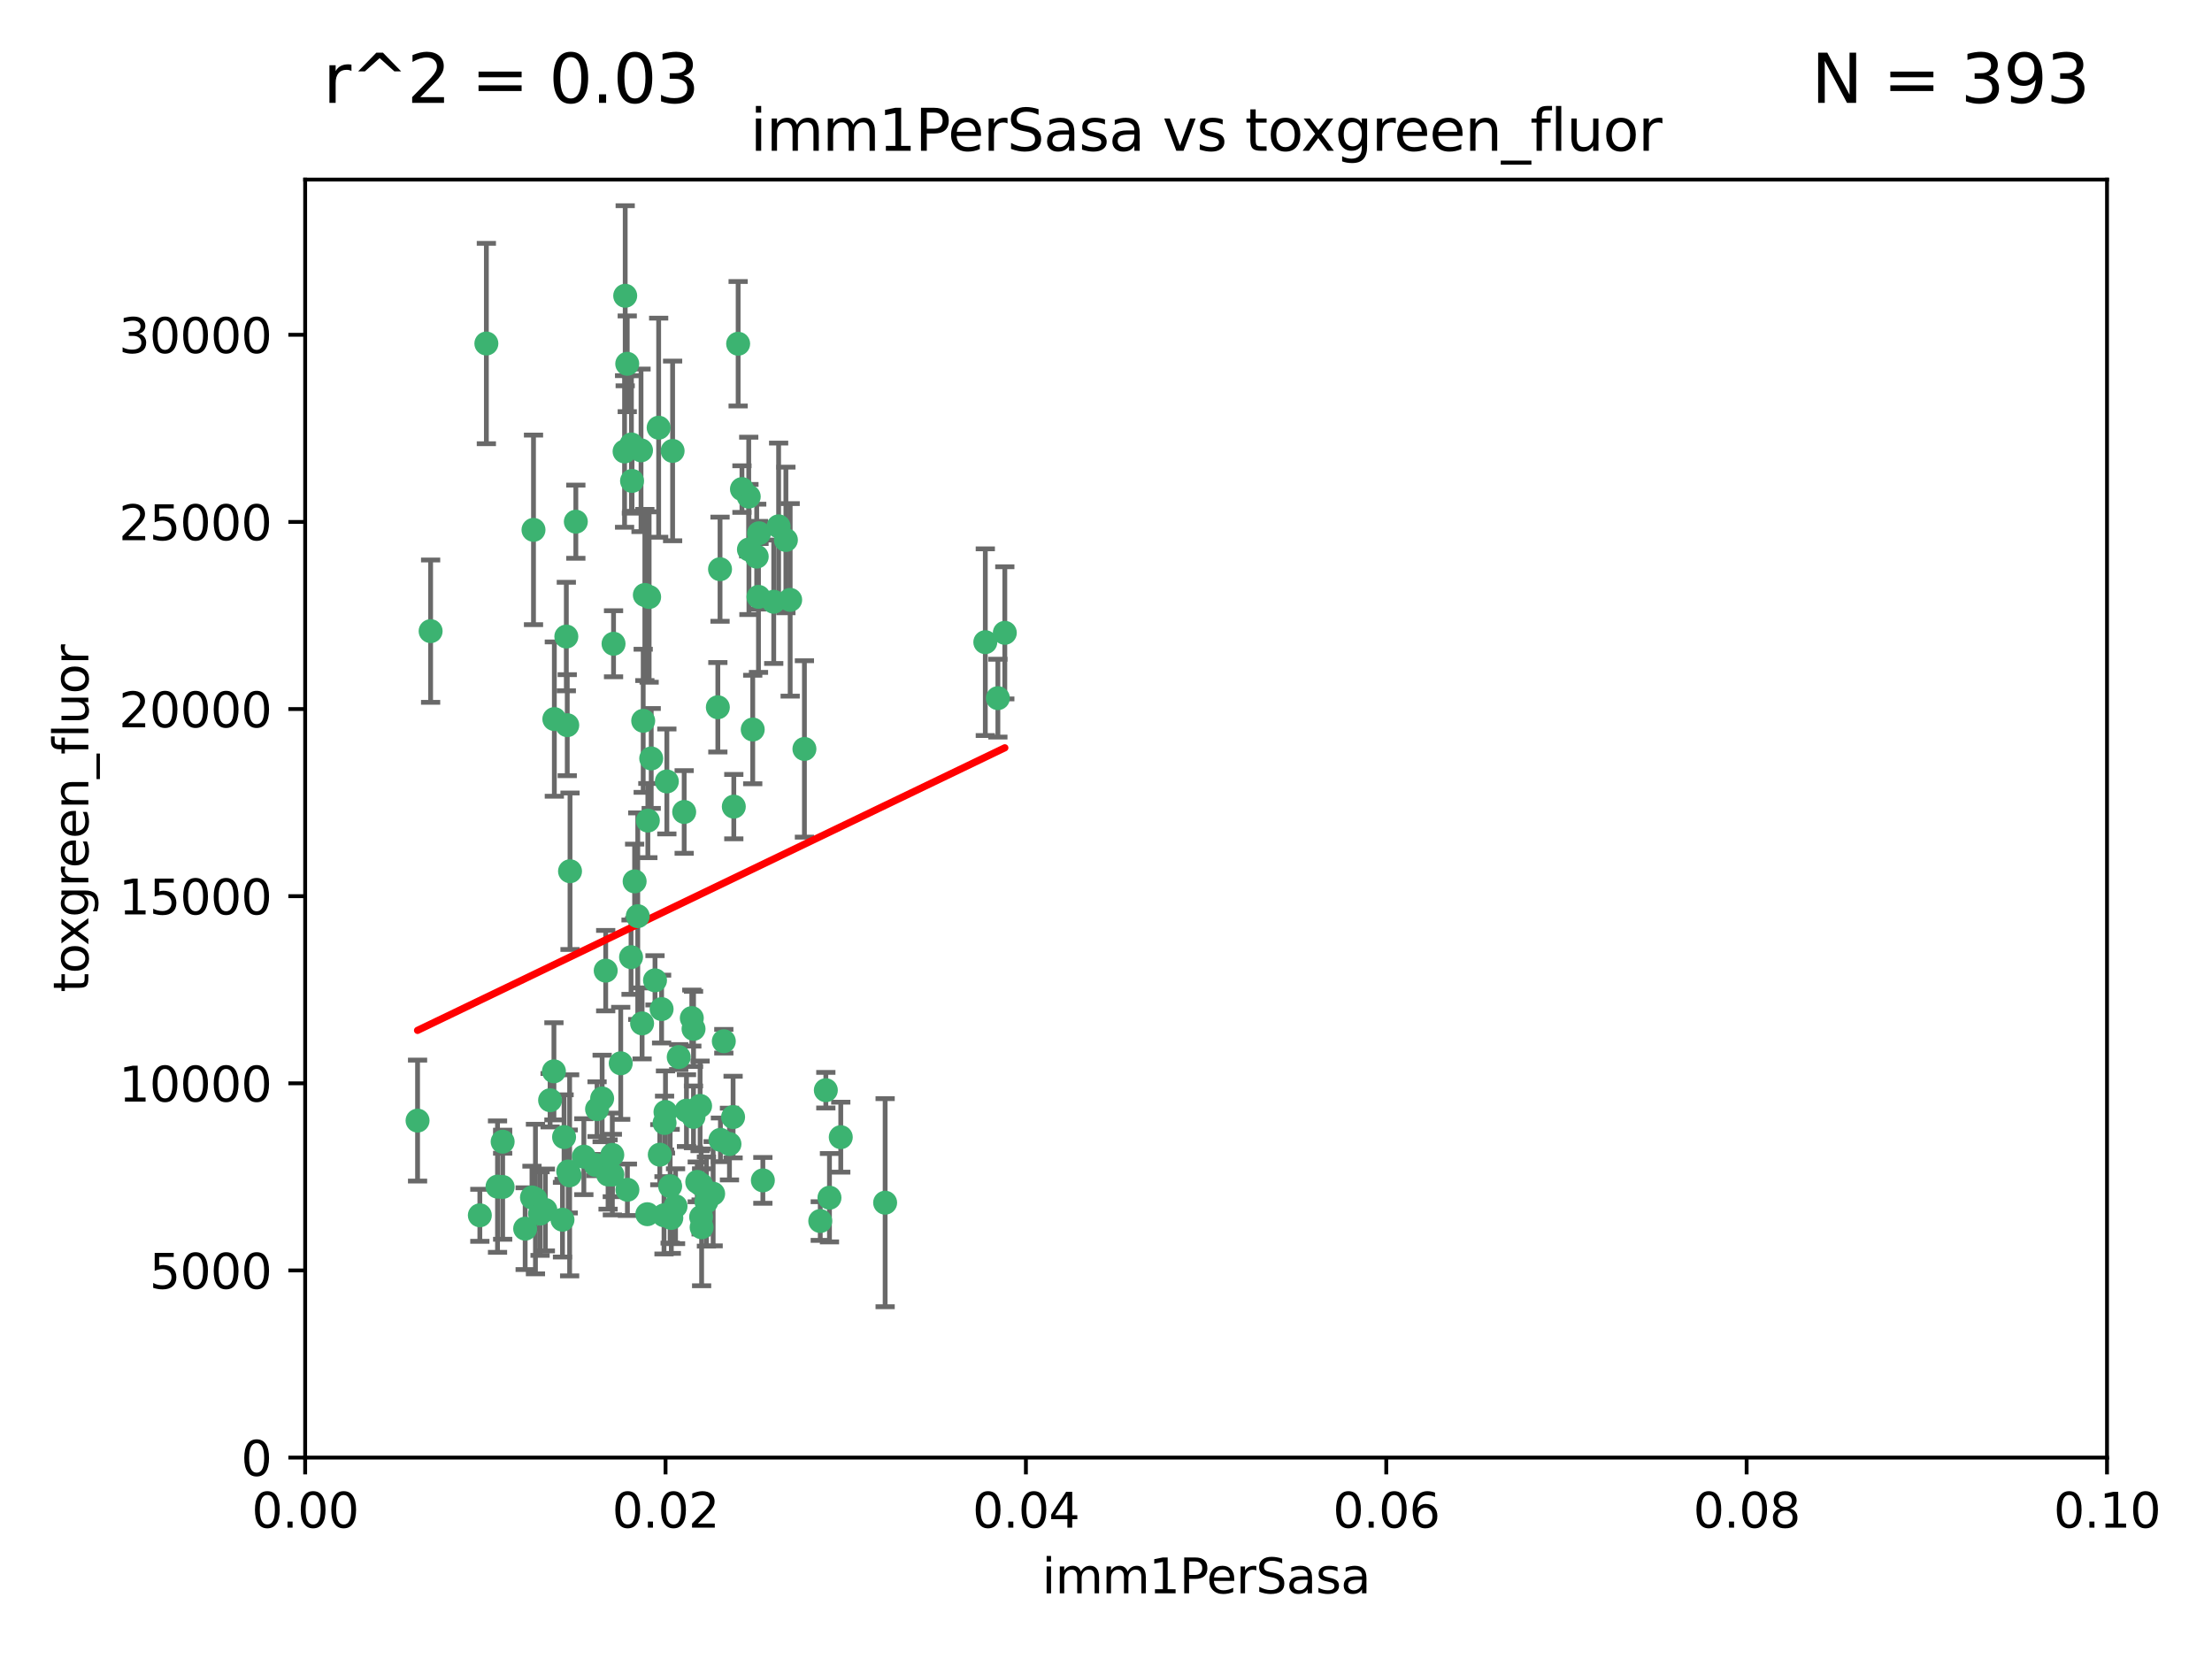 <?xml version="1.0" encoding="utf-8" standalone="no"?>
<!DOCTYPE svg PUBLIC "-//W3C//DTD SVG 1.1//EN"
  "http://www.w3.org/Graphics/SVG/1.1/DTD/svg11.dtd">
<svg xmlns:xlink="http://www.w3.org/1999/xlink" width="460.8pt" height="345.6pt" viewBox="0 0 460.8 345.6" xmlns="http://www.w3.org/2000/svg" version="1.1">
 <defs>
  <style type="text/css">*{stroke-linejoin: round; stroke-linecap: butt}</style>
 </defs>
 <g id="figure_1">
  <g id="patch_1">
   <path d="M 0 345.6 
L 460.8 345.6 
L 460.8 0 
L 0 0 
z
" style="fill: #ffffff"/>
  </g>
  <g id="axes_1">
   <g id="patch_2">
    <path d="M 63.571 303.64 
L 438.93 303.64 
L 438.93 37.411 
L 63.571 37.411 
z
" style="fill: #ffffff"/>
   </g>
   <g id="PathCollection_1">
    <defs>
     <path id="m4d1f1d1453" d="M 0 1.118 
C 0.297 1.118 0.581 1 0.791 0.791 
C 1 0.581 1.118 0.297 1.118 0 
C 1.118 -0.297 1 -0.581 0.791 -0.791 
C 0.581 -1 0.297 -1.118 0 -1.118 
C -0.297 -1.118 -0.581 -1 -0.791 -0.791 
C -1 -0.581 -1.118 -0.297 -1.118 0 
C -1.118 0.297 -1 0.581 -0.791 0.791 
C -0.581 1 -0.297 1.118 0 1.118 
z
" style="stroke: #3cb371"/>
    </defs>
    <g clip-path="url(#pb039997ea3)">
     <use xlink:href="#m4d1f1d1453" x="101.319" y="71.562" style="fill: #3cb371; stroke: #3cb371"/>
     <use xlink:href="#m4d1f1d1453" x="89.706" y="131.48" style="fill: #3cb371; stroke: #3cb371"/>
     <use xlink:href="#m4d1f1d1453" x="156.017" y="114.467" style="fill: #3cb371; stroke: #3cb371"/>
     <use xlink:href="#m4d1f1d1453" x="111.138" y="110.38" style="fill: #3cb371; stroke: #3cb371"/>
     <use xlink:href="#m4d1f1d1453" x="137.211" y="89.097" style="fill: #3cb371; stroke: #3cb371"/>
     <use xlink:href="#m4d1f1d1453" x="119.957" y="108.676" style="fill: #3cb371; stroke: #3cb371"/>
     <use xlink:href="#m4d1f1d1453" x="130.666" y="75.786" style="fill: #3cb371; stroke: #3cb371"/>
     <use xlink:href="#m4d1f1d1453" x="161.183" y="125.356" style="fill: #3cb371; stroke: #3cb371"/>
     <use xlink:href="#m4d1f1d1453" x="130.11" y="94.046" style="fill: #3cb371; stroke: #3cb371"/>
     <use xlink:href="#m4d1f1d1453" x="167.576" y="156.019" style="fill: #3cb371; stroke: #3cb371"/>
     <use xlink:href="#m4d1f1d1453" x="149.54" y="147.335" style="fill: #3cb371; stroke: #3cb371"/>
     <use xlink:href="#m4d1f1d1453" x="164.607" y="124.965" style="fill: #3cb371; stroke: #3cb371"/>
     <use xlink:href="#m4d1f1d1453" x="140.118" y="93.933" style="fill: #3cb371; stroke: #3cb371"/>
     <use xlink:href="#m4d1f1d1453" x="157.637" y="115.953" style="fill: #3cb371; stroke: #3cb371"/>
     <use xlink:href="#m4d1f1d1453" x="162.201" y="109.646" style="fill: #3cb371; stroke: #3cb371"/>
     <use xlink:href="#m4d1f1d1453" x="155.975" y="103.453" style="fill: #3cb371; stroke: #3cb371"/>
     <use xlink:href="#m4d1f1d1453" x="133.991" y="150.153" style="fill: #3cb371; stroke: #3cb371"/>
     <use xlink:href="#m4d1f1d1453" x="133.537" y="93.812" style="fill: #3cb371; stroke: #3cb371"/>
     <use xlink:href="#m4d1f1d1453" x="135.226" y="124.367" style="fill: #3cb371; stroke: #3cb371"/>
     <use xlink:href="#m4d1f1d1453" x="134.959" y="170.94" style="fill: #3cb371; stroke: #3cb371"/>
     <use xlink:href="#m4d1f1d1453" x="131.665" y="100.184" style="fill: #3cb371; stroke: #3cb371"/>
     <use xlink:href="#m4d1f1d1453" x="149.997" y="118.577" style="fill: #3cb371; stroke: #3cb371"/>
     <use xlink:href="#m4d1f1d1453" x="131.536" y="92.588" style="fill: #3cb371; stroke: #3cb371"/>
     <use xlink:href="#m4d1f1d1453" x="104.711" y="237.833" style="fill: #3cb371; stroke: #3cb371"/>
     <use xlink:href="#m4d1f1d1453" x="118.666" y="244.844" style="fill: #3cb371; stroke: #3cb371"/>
     <use xlink:href="#m4d1f1d1453" x="86.986" y="233.44" style="fill: #3cb371; stroke: #3cb371"/>
     <use xlink:href="#m4d1f1d1453" x="154.563" y="101.886" style="fill: #3cb371; stroke: #3cb371"/>
     <use xlink:href="#m4d1f1d1453" x="158.007" y="124.337" style="fill: #3cb371; stroke: #3cb371"/>
     <use xlink:href="#m4d1f1d1453" x="153.769" y="71.61" style="fill: #3cb371; stroke: #3cb371"/>
     <use xlink:href="#m4d1f1d1453" x="117.506" y="236.871" style="fill: #3cb371; stroke: #3cb371"/>
     <use xlink:href="#m4d1f1d1453" x="118.169" y="151.067" style="fill: #3cb371; stroke: #3cb371"/>
     <use xlink:href="#m4d1f1d1453" x="126.179" y="202.203" style="fill: #3cb371; stroke: #3cb371"/>
     <use xlink:href="#m4d1f1d1453" x="136.451" y="204.22" style="fill: #3cb371; stroke: #3cb371"/>
     <use xlink:href="#m4d1f1d1453" x="110.82" y="249.45" style="fill: #3cb371; stroke: #3cb371"/>
     <use xlink:href="#m4d1f1d1453" x="146.058" y="246.787" style="fill: #3cb371; stroke: #3cb371"/>
     <use xlink:href="#m4d1f1d1453" x="205.259" y="133.776" style="fill: #3cb371; stroke: #3cb371"/>
     <use xlink:href="#m4d1f1d1453" x="158.116" y="111.087" style="fill: #3cb371; stroke: #3cb371"/>
     <use xlink:href="#m4d1f1d1453" x="163.716" y="112.487" style="fill: #3cb371; stroke: #3cb371"/>
     <use xlink:href="#m4d1f1d1453" x="130.241" y="61.614" style="fill: #3cb371; stroke: #3cb371"/>
     <use xlink:href="#m4d1f1d1453" x="138.918" y="162.792" style="fill: #3cb371; stroke: #3cb371"/>
     <use xlink:href="#m4d1f1d1453" x="112.506" y="252.814" style="fill: #3cb371; stroke: #3cb371"/>
     <use xlink:href="#m4d1f1d1453" x="207.877" y="145.439" style="fill: #3cb371; stroke: #3cb371"/>
     <use xlink:href="#m4d1f1d1453" x="127.567" y="244.691" style="fill: #3cb371; stroke: #3cb371"/>
     <use xlink:href="#m4d1f1d1453" x="127.813" y="134.104" style="fill: #3cb371; stroke: #3cb371"/>
     <use xlink:href="#m4d1f1d1453" x="104.714" y="247.267" style="fill: #3cb371; stroke: #3cb371"/>
     <use xlink:href="#m4d1f1d1453" x="148.561" y="248.674" style="fill: #3cb371; stroke: #3cb371"/>
     <use xlink:href="#m4d1f1d1453" x="209.321" y="131.829" style="fill: #3cb371; stroke: #3cb371"/>
     <use xlink:href="#m4d1f1d1453" x="134.851" y="252.941" style="fill: #3cb371; stroke: #3cb371"/>
     <use xlink:href="#m4d1f1d1453" x="137.448" y="240.543" style="fill: #3cb371; stroke: #3cb371"/>
     <use xlink:href="#m4d1f1d1453" x="117.976" y="132.603" style="fill: #3cb371; stroke: #3cb371"/>
     <use xlink:href="#m4d1f1d1453" x="152.865" y="168.036" style="fill: #3cb371; stroke: #3cb371"/>
     <use xlink:href="#m4d1f1d1453" x="114.597" y="229.198" style="fill: #3cb371; stroke: #3cb371"/>
     <use xlink:href="#m4d1f1d1453" x="99.961" y="253.17" style="fill: #3cb371; stroke: #3cb371"/>
     <use xlink:href="#m4d1f1d1453" x="132.856" y="190.856" style="fill: #3cb371; stroke: #3cb371"/>
     <use xlink:href="#m4d1f1d1453" x="113.608" y="252.059" style="fill: #3cb371; stroke: #3cb371"/>
     <use xlink:href="#m4d1f1d1453" x="111.545" y="249.781" style="fill: #3cb371; stroke: #3cb371"/>
     <use xlink:href="#m4d1f1d1453" x="103.643" y="247.195" style="fill: #3cb371; stroke: #3cb371"/>
     <use xlink:href="#m4d1f1d1453" x="109.401" y="255.952" style="fill: #3cb371; stroke: #3cb371"/>
     <use xlink:href="#m4d1f1d1453" x="140.729" y="251.277" style="fill: #3cb371; stroke: #3cb371"/>
     <use xlink:href="#m4d1f1d1453" x="129.308" y="221.508" style="fill: #3cb371; stroke: #3cb371"/>
     <use xlink:href="#m4d1f1d1453" x="151.961" y="238.323" style="fill: #3cb371; stroke: #3cb371"/>
     <use xlink:href="#m4d1f1d1453" x="147.163" y="250.302" style="fill: #3cb371; stroke: #3cb371"/>
     <use xlink:href="#m4d1f1d1453" x="145.843" y="230.378" style="fill: #3cb371; stroke: #3cb371"/>
     <use xlink:href="#m4d1f1d1453" x="150.078" y="237.447" style="fill: #3cb371; stroke: #3cb371"/>
     <use xlink:href="#m4d1f1d1453" x="133.761" y="213.194" style="fill: #3cb371; stroke: #3cb371"/>
     <use xlink:href="#m4d1f1d1453" x="126.674" y="244.666" style="fill: #3cb371; stroke: #3cb371"/>
     <use xlink:href="#m4d1f1d1453" x="143.005" y="231.362" style="fill: #3cb371; stroke: #3cb371"/>
     <use xlink:href="#m4d1f1d1453" x="139.848" y="253.724" style="fill: #3cb371; stroke: #3cb371"/>
     <use xlink:href="#m4d1f1d1453" x="146.06" y="253.509" style="fill: #3cb371; stroke: #3cb371"/>
     <use xlink:href="#m4d1f1d1453" x="141.392" y="220.207" style="fill: #3cb371; stroke: #3cb371"/>
     <use xlink:href="#m4d1f1d1453" x="118.371" y="244.037" style="fill: #3cb371; stroke: #3cb371"/>
     <use xlink:href="#m4d1f1d1453" x="150.784" y="216.908" style="fill: #3cb371; stroke: #3cb371"/>
     <use xlink:href="#m4d1f1d1453" x="124.102" y="242.699" style="fill: #3cb371; stroke: #3cb371"/>
     <use xlink:href="#m4d1f1d1453" x="146.161" y="255.666" style="fill: #3cb371; stroke: #3cb371"/>
     <use xlink:href="#m4d1f1d1453" x="137.823" y="210.208" style="fill: #3cb371; stroke: #3cb371"/>
     <use xlink:href="#m4d1f1d1453" x="117.177" y="254.087" style="fill: #3cb371; stroke: #3cb371"/>
     <use xlink:href="#m4d1f1d1453" x="156.807" y="151.97" style="fill: #3cb371; stroke: #3cb371"/>
     <use xlink:href="#m4d1f1d1453" x="131.459" y="199.394" style="fill: #3cb371; stroke: #3cb371"/>
     <use xlink:href="#m4d1f1d1453" x="118.746" y="181.494" style="fill: #3cb371; stroke: #3cb371"/>
     <use xlink:href="#m4d1f1d1453" x="144.463" y="232.67" style="fill: #3cb371; stroke: #3cb371"/>
     <use xlink:href="#m4d1f1d1453" x="132.205" y="183.606" style="fill: #3cb371; stroke: #3cb371"/>
     <use xlink:href="#m4d1f1d1453" x="152.716" y="232.704" style="fill: #3cb371; stroke: #3cb371"/>
     <use xlink:href="#m4d1f1d1453" x="130.7" y="247.85" style="fill: #3cb371; stroke: #3cb371"/>
     <use xlink:href="#m4d1f1d1453" x="115.394" y="223.176" style="fill: #3cb371; stroke: #3cb371"/>
     <use xlink:href="#m4d1f1d1453" x="121.627" y="240.958" style="fill: #3cb371; stroke: #3cb371"/>
     <use xlink:href="#m4d1f1d1453" x="144.117" y="212.083" style="fill: #3cb371; stroke: #3cb371"/>
     <use xlink:href="#m4d1f1d1453" x="170.874" y="254.362" style="fill: #3cb371; stroke: #3cb371"/>
     <use xlink:href="#m4d1f1d1453" x="138.326" y="253.169" style="fill: #3cb371; stroke: #3cb371"/>
     <use xlink:href="#m4d1f1d1453" x="127.55" y="240.585" style="fill: #3cb371; stroke: #3cb371"/>
     <use xlink:href="#m4d1f1d1453" x="124.379" y="231.059" style="fill: #3cb371; stroke: #3cb371"/>
     <use xlink:href="#m4d1f1d1453" x="144.477" y="214.339" style="fill: #3cb371; stroke: #3cb371"/>
     <use xlink:href="#m4d1f1d1453" x="115.48" y="149.795" style="fill: #3cb371; stroke: #3cb371"/>
     <use xlink:href="#m4d1f1d1453" x="134.334" y="123.943" style="fill: #3cb371; stroke: #3cb371"/>
     <use xlink:href="#m4d1f1d1453" x="138.633" y="231.646" style="fill: #3cb371; stroke: #3cb371"/>
     <use xlink:href="#m4d1f1d1453" x="142.527" y="169.147" style="fill: #3cb371; stroke: #3cb371"/>
     <use xlink:href="#m4d1f1d1453" x="138.442" y="233.943" style="fill: #3cb371; stroke: #3cb371"/>
     <use xlink:href="#m4d1f1d1453" x="158.917" y="245.892" style="fill: #3cb371; stroke: #3cb371"/>
     <use xlink:href="#m4d1f1d1453" x="139.605" y="247.114" style="fill: #3cb371; stroke: #3cb371"/>
     <use xlink:href="#m4d1f1d1453" x="145.249" y="246.204" style="fill: #3cb371; stroke: #3cb371"/>
     <use xlink:href="#m4d1f1d1453" x="125.438" y="228.828" style="fill: #3cb371; stroke: #3cb371"/>
     <use xlink:href="#m4d1f1d1453" x="175.147" y="236.892" style="fill: #3cb371; stroke: #3cb371"/>
     <use xlink:href="#m4d1f1d1453" x="172.037" y="227.107" style="fill: #3cb371; stroke: #3cb371"/>
     <use xlink:href="#m4d1f1d1453" x="135.66" y="157.999" style="fill: #3cb371; stroke: #3cb371"/>
     <use xlink:href="#m4d1f1d1453" x="184.39" y="250.544" style="fill: #3cb371; stroke: #3cb371"/>
     <use xlink:href="#m4d1f1d1453" x="172.794" y="249.505" style="fill: #3cb371; stroke: #3cb371"/>
    </g>
   </g>
   <g id="matplotlib.axis_1">
    <g id="xtick_1">
     <g id="line2d_1">
      <defs>
       <path id="me25cd0cdab" d="M 0 0 
L 0 3.5 
" style="stroke: #000000; stroke-width: 0.8"/>
      </defs>
      <g>
       <use xlink:href="#me25cd0cdab" x="63.571" y="303.64" style="stroke: #000000; stroke-width: 0.8"/>
      </g>
     </g>
     <g id="text_1">
      <!-- 0.00 -->
      <g transform="translate(52.438 318.238)scale(0.1 -0.1)">
       <defs>
        <path id="DejaVuSans-30" d="M 2034 4250 
Q 1547 4250 1301 3770 
Q 1056 3291 1056 2328 
Q 1056 1369 1301 889 
Q 1547 409 2034 409 
Q 2525 409 2770 889 
Q 3016 1369 3016 2328 
Q 3016 3291 2770 3770 
Q 2525 4250 2034 4250 
z
M 2034 4750 
Q 2819 4750 3233 4129 
Q 3647 3509 3647 2328 
Q 3647 1150 3233 529 
Q 2819 -91 2034 -91 
Q 1250 -91 836 529 
Q 422 1150 422 2328 
Q 422 3509 836 4129 
Q 1250 4750 2034 4750 
z
" transform="scale(0.016)"/>
        <path id="DejaVuSans-2e" d="M 684 794 
L 1344 794 
L 1344 0 
L 684 0 
L 684 794 
z
" transform="scale(0.016)"/>
       </defs>
       <use xlink:href="#DejaVuSans-30"/>
       <use xlink:href="#DejaVuSans-2e" x="63.623"/>
       <use xlink:href="#DejaVuSans-30" x="95.41"/>
       <use xlink:href="#DejaVuSans-30" x="159.033"/>
      </g>
     </g>
    </g>
    <g id="xtick_2">
     <g id="line2d_2">
      <g>
       <use xlink:href="#me25cd0cdab" x="138.643" y="303.64" style="stroke: #000000; stroke-width: 0.8"/>
      </g>
     </g>
     <g id="text_2">
      <!-- 0.02 -->
      <g transform="translate(127.51 318.238)scale(0.1 -0.1)">
       <defs>
        <path id="DejaVuSans-32" d="M 1228 531 
L 3431 531 
L 3431 0 
L 469 0 
L 469 531 
Q 828 903 1448 1529 
Q 2069 2156 2228 2338 
Q 2531 2678 2651 2914 
Q 2772 3150 2772 3378 
Q 2772 3750 2511 3984 
Q 2250 4219 1831 4219 
Q 1534 4219 1204 4116 
Q 875 4013 500 3803 
L 500 4441 
Q 881 4594 1212 4672 
Q 1544 4750 1819 4750 
Q 2544 4750 2975 4387 
Q 3406 4025 3406 3419 
Q 3406 3131 3298 2873 
Q 3191 2616 2906 2266 
Q 2828 2175 2409 1742 
Q 1991 1309 1228 531 
z
" transform="scale(0.016)"/>
       </defs>
       <use xlink:href="#DejaVuSans-30"/>
       <use xlink:href="#DejaVuSans-2e" x="63.623"/>
       <use xlink:href="#DejaVuSans-30" x="95.41"/>
       <use xlink:href="#DejaVuSans-32" x="159.033"/>
      </g>
     </g>
    </g>
    <g id="xtick_3">
     <g id="line2d_3">
      <g>
       <use xlink:href="#me25cd0cdab" x="213.715" y="303.64" style="stroke: #000000; stroke-width: 0.8"/>
      </g>
     </g>
     <g id="text_3">
      <!-- 0.04 -->
      <g transform="translate(202.582 318.238)scale(0.1 -0.1)">
       <defs>
        <path id="DejaVuSans-34" d="M 2419 4116 
L 825 1625 
L 2419 1625 
L 2419 4116 
z
M 2253 4666 
L 3047 4666 
L 3047 1625 
L 3713 1625 
L 3713 1100 
L 3047 1100 
L 3047 0 
L 2419 0 
L 2419 1100 
L 313 1100 
L 313 1709 
L 2253 4666 
z
" transform="scale(0.016)"/>
       </defs>
       <use xlink:href="#DejaVuSans-30"/>
       <use xlink:href="#DejaVuSans-2e" x="63.623"/>
       <use xlink:href="#DejaVuSans-30" x="95.41"/>
       <use xlink:href="#DejaVuSans-34" x="159.033"/>
      </g>
     </g>
    </g>
    <g id="xtick_4">
     <g id="line2d_4">
      <g>
       <use xlink:href="#me25cd0cdab" x="288.786" y="303.64" style="stroke: #000000; stroke-width: 0.8"/>
      </g>
     </g>
     <g id="text_4">
      <!-- 0.06 -->
      <g transform="translate(277.654 318.238)scale(0.1 -0.1)">
       <defs>
        <path id="DejaVuSans-36" d="M 2113 2584 
Q 1688 2584 1439 2293 
Q 1191 2003 1191 1497 
Q 1191 994 1439 701 
Q 1688 409 2113 409 
Q 2538 409 2786 701 
Q 3034 994 3034 1497 
Q 3034 2003 2786 2293 
Q 2538 2584 2113 2584 
z
M 3366 4563 
L 3366 3988 
Q 3128 4100 2886 4159 
Q 2644 4219 2406 4219 
Q 1781 4219 1451 3797 
Q 1122 3375 1075 2522 
Q 1259 2794 1537 2939 
Q 1816 3084 2150 3084 
Q 2853 3084 3261 2657 
Q 3669 2231 3669 1497 
Q 3669 778 3244 343 
Q 2819 -91 2113 -91 
Q 1303 -91 875 529 
Q 447 1150 447 2328 
Q 447 3434 972 4092 
Q 1497 4750 2381 4750 
Q 2619 4750 2861 4703 
Q 3103 4656 3366 4563 
z
" transform="scale(0.016)"/>
       </defs>
       <use xlink:href="#DejaVuSans-30"/>
       <use xlink:href="#DejaVuSans-2e" x="63.623"/>
       <use xlink:href="#DejaVuSans-30" x="95.41"/>
       <use xlink:href="#DejaVuSans-36" x="159.033"/>
      </g>
     </g>
    </g>
    <g id="xtick_5">
     <g id="line2d_5">
      <g>
       <use xlink:href="#me25cd0cdab" x="363.858" y="303.64" style="stroke: #000000; stroke-width: 0.8"/>
      </g>
     </g>
     <g id="text_5">
      <!-- 0.08 -->
      <g transform="translate(352.725 318.238)scale(0.1 -0.1)">
       <defs>
        <path id="DejaVuSans-38" d="M 2034 2216 
Q 1584 2216 1326 1975 
Q 1069 1734 1069 1313 
Q 1069 891 1326 650 
Q 1584 409 2034 409 
Q 2484 409 2743 651 
Q 3003 894 3003 1313 
Q 3003 1734 2745 1975 
Q 2488 2216 2034 2216 
z
M 1403 2484 
Q 997 2584 770 2862 
Q 544 3141 544 3541 
Q 544 4100 942 4425 
Q 1341 4750 2034 4750 
Q 2731 4750 3128 4425 
Q 3525 4100 3525 3541 
Q 3525 3141 3298 2862 
Q 3072 2584 2669 2484 
Q 3125 2378 3379 2068 
Q 3634 1759 3634 1313 
Q 3634 634 3220 271 
Q 2806 -91 2034 -91 
Q 1263 -91 848 271 
Q 434 634 434 1313 
Q 434 1759 690 2068 
Q 947 2378 1403 2484 
z
M 1172 3481 
Q 1172 3119 1398 2916 
Q 1625 2713 2034 2713 
Q 2441 2713 2670 2916 
Q 2900 3119 2900 3481 
Q 2900 3844 2670 4047 
Q 2441 4250 2034 4250 
Q 1625 4250 1398 4047 
Q 1172 3844 1172 3481 
z
" transform="scale(0.016)"/>
       </defs>
       <use xlink:href="#DejaVuSans-30"/>
       <use xlink:href="#DejaVuSans-2e" x="63.623"/>
       <use xlink:href="#DejaVuSans-30" x="95.41"/>
       <use xlink:href="#DejaVuSans-38" x="159.033"/>
      </g>
     </g>
    </g>
    <g id="xtick_6">
     <g id="line2d_6">
      <g>
       <use xlink:href="#me25cd0cdab" x="438.93" y="303.64" style="stroke: #000000; stroke-width: 0.8"/>
      </g>
     </g>
     <g id="text_6">
      <!-- 0.10 -->
      <g transform="translate(427.797 318.238)scale(0.1 -0.1)">
       <defs>
        <path id="DejaVuSans-31" d="M 794 531 
L 1825 531 
L 1825 4091 
L 703 3866 
L 703 4441 
L 1819 4666 
L 2450 4666 
L 2450 531 
L 3481 531 
L 3481 0 
L 794 0 
L 794 531 
z
" transform="scale(0.016)"/>
       </defs>
       <use xlink:href="#DejaVuSans-30"/>
       <use xlink:href="#DejaVuSans-2e" x="63.623"/>
       <use xlink:href="#DejaVuSans-31" x="95.41"/>
       <use xlink:href="#DejaVuSans-30" x="159.033"/>
      </g>
     </g>
    </g>
    <g id="text_7">
     <!-- imm1PerSasa -->
     <g transform="translate(217.067 331.917)scale(0.1 -0.1)">
      <defs>
       <path id="DejaVuSans-69" d="M 603 3500 
L 1178 3500 
L 1178 0 
L 603 0 
L 603 3500 
z
M 603 4863 
L 1178 4863 
L 1178 4134 
L 603 4134 
L 603 4863 
z
" transform="scale(0.016)"/>
       <path id="DejaVuSans-6d" d="M 3328 2828 
Q 3544 3216 3844 3400 
Q 4144 3584 4550 3584 
Q 5097 3584 5394 3201 
Q 5691 2819 5691 2113 
L 5691 0 
L 5113 0 
L 5113 2094 
Q 5113 2597 4934 2840 
Q 4756 3084 4391 3084 
Q 3944 3084 3684 2787 
Q 3425 2491 3425 1978 
L 3425 0 
L 2847 0 
L 2847 2094 
Q 2847 2600 2669 2842 
Q 2491 3084 2119 3084 
Q 1678 3084 1418 2786 
Q 1159 2488 1159 1978 
L 1159 0 
L 581 0 
L 581 3500 
L 1159 3500 
L 1159 2956 
Q 1356 3278 1631 3431 
Q 1906 3584 2284 3584 
Q 2666 3584 2933 3390 
Q 3200 3197 3328 2828 
z
" transform="scale(0.016)"/>
       <path id="DejaVuSans-50" d="M 1259 4147 
L 1259 2394 
L 2053 2394 
Q 2494 2394 2734 2622 
Q 2975 2850 2975 3272 
Q 2975 3691 2734 3919 
Q 2494 4147 2053 4147 
L 1259 4147 
z
M 628 4666 
L 2053 4666 
Q 2838 4666 3239 4311 
Q 3641 3956 3641 3272 
Q 3641 2581 3239 2228 
Q 2838 1875 2053 1875 
L 1259 1875 
L 1259 0 
L 628 0 
L 628 4666 
z
" transform="scale(0.016)"/>
       <path id="DejaVuSans-65" d="M 3597 1894 
L 3597 1613 
L 953 1613 
Q 991 1019 1311 708 
Q 1631 397 2203 397 
Q 2534 397 2845 478 
Q 3156 559 3463 722 
L 3463 178 
Q 3153 47 2828 -22 
Q 2503 -91 2169 -91 
Q 1331 -91 842 396 
Q 353 884 353 1716 
Q 353 2575 817 3079 
Q 1281 3584 2069 3584 
Q 2775 3584 3186 3129 
Q 3597 2675 3597 1894 
z
M 3022 2063 
Q 3016 2534 2758 2815 
Q 2500 3097 2075 3097 
Q 1594 3097 1305 2825 
Q 1016 2553 972 2059 
L 3022 2063 
z
" transform="scale(0.016)"/>
       <path id="DejaVuSans-72" d="M 2631 2963 
Q 2534 3019 2420 3045 
Q 2306 3072 2169 3072 
Q 1681 3072 1420 2755 
Q 1159 2438 1159 1844 
L 1159 0 
L 581 0 
L 581 3500 
L 1159 3500 
L 1159 2956 
Q 1341 3275 1631 3429 
Q 1922 3584 2338 3584 
Q 2397 3584 2469 3576 
Q 2541 3569 2628 3553 
L 2631 2963 
z
" transform="scale(0.016)"/>
       <path id="DejaVuSans-53" d="M 3425 4513 
L 3425 3897 
Q 3066 4069 2747 4153 
Q 2428 4238 2131 4238 
Q 1616 4238 1336 4038 
Q 1056 3838 1056 3469 
Q 1056 3159 1242 3001 
Q 1428 2844 1947 2747 
L 2328 2669 
Q 3034 2534 3370 2195 
Q 3706 1856 3706 1288 
Q 3706 609 3251 259 
Q 2797 -91 1919 -91 
Q 1588 -91 1214 -16 
Q 841 59 441 206 
L 441 856 
Q 825 641 1194 531 
Q 1563 422 1919 422 
Q 2459 422 2753 634 
Q 3047 847 3047 1241 
Q 3047 1584 2836 1778 
Q 2625 1972 2144 2069 
L 1759 2144 
Q 1053 2284 737 2584 
Q 422 2884 422 3419 
Q 422 4038 858 4394 
Q 1294 4750 2059 4750 
Q 2388 4750 2728 4690 
Q 3069 4631 3425 4513 
z
" transform="scale(0.016)"/>
       <path id="DejaVuSans-61" d="M 2194 1759 
Q 1497 1759 1228 1600 
Q 959 1441 959 1056 
Q 959 750 1161 570 
Q 1363 391 1709 391 
Q 2188 391 2477 730 
Q 2766 1069 2766 1631 
L 2766 1759 
L 2194 1759 
z
M 3341 1997 
L 3341 0 
L 2766 0 
L 2766 531 
Q 2569 213 2275 61 
Q 1981 -91 1556 -91 
Q 1019 -91 701 211 
Q 384 513 384 1019 
Q 384 1609 779 1909 
Q 1175 2209 1959 2209 
L 2766 2209 
L 2766 2266 
Q 2766 2663 2505 2880 
Q 2244 3097 1772 3097 
Q 1472 3097 1187 3025 
Q 903 2953 641 2809 
L 641 3341 
Q 956 3463 1253 3523 
Q 1550 3584 1831 3584 
Q 2591 3584 2966 3190 
Q 3341 2797 3341 1997 
z
" transform="scale(0.016)"/>
       <path id="DejaVuSans-73" d="M 2834 3397 
L 2834 2853 
Q 2591 2978 2328 3040 
Q 2066 3103 1784 3103 
Q 1356 3103 1142 2972 
Q 928 2841 928 2578 
Q 928 2378 1081 2264 
Q 1234 2150 1697 2047 
L 1894 2003 
Q 2506 1872 2764 1633 
Q 3022 1394 3022 966 
Q 3022 478 2636 193 
Q 2250 -91 1575 -91 
Q 1294 -91 989 -36 
Q 684 19 347 128 
L 347 722 
Q 666 556 975 473 
Q 1284 391 1588 391 
Q 1994 391 2212 530 
Q 2431 669 2431 922 
Q 2431 1156 2273 1281 
Q 2116 1406 1581 1522 
L 1381 1569 
Q 847 1681 609 1914 
Q 372 2147 372 2553 
Q 372 3047 722 3315 
Q 1072 3584 1716 3584 
Q 2034 3584 2315 3537 
Q 2597 3491 2834 3397 
z
" transform="scale(0.016)"/>
      </defs>
      <use xlink:href="#DejaVuSans-69"/>
      <use xlink:href="#DejaVuSans-6d" x="27.783"/>
      <use xlink:href="#DejaVuSans-6d" x="125.195"/>
      <use xlink:href="#DejaVuSans-31" x="222.607"/>
      <use xlink:href="#DejaVuSans-50" x="286.23"/>
      <use xlink:href="#DejaVuSans-65" x="342.908"/>
      <use xlink:href="#DejaVuSans-72" x="404.432"/>
      <use xlink:href="#DejaVuSans-53" x="445.545"/>
      <use xlink:href="#DejaVuSans-61" x="509.021"/>
      <use xlink:href="#DejaVuSans-73" x="570.301"/>
      <use xlink:href="#DejaVuSans-61" x="622.4"/>
     </g>
    </g>
   </g>
   <g id="matplotlib.axis_2">
    <g id="ytick_1">
     <g id="line2d_7">
      <defs>
       <path id="m1025c7f70e" d="M 0 0 
L -3.5 0 
" style="stroke: #000000; stroke-width: 0.8"/>
      </defs>
      <g>
       <use xlink:href="#m1025c7f70e" x="63.571" y="303.64" style="stroke: #000000; stroke-width: 0.8"/>
      </g>
     </g>
     <g id="text_8">
      <!-- 0 -->
      <g transform="translate(50.209 307.439)scale(0.1 -0.1)">
       <use xlink:href="#DejaVuSans-30"/>
      </g>
     </g>
    </g>
    <g id="ytick_2">
     <g id="line2d_8">
      <g>
       <use xlink:href="#m1025c7f70e" x="63.571" y="264.657" style="stroke: #000000; stroke-width: 0.8"/>
      </g>
     </g>
     <g id="text_9">
      <!-- 5000 -->
      <g transform="translate(31.121 268.457)scale(0.1 -0.1)">
       <defs>
        <path id="DejaVuSans-35" d="M 691 4666 
L 3169 4666 
L 3169 4134 
L 1269 4134 
L 1269 2991 
Q 1406 3038 1543 3061 
Q 1681 3084 1819 3084 
Q 2600 3084 3056 2656 
Q 3513 2228 3513 1497 
Q 3513 744 3044 326 
Q 2575 -91 1722 -91 
Q 1428 -91 1123 -41 
Q 819 9 494 109 
L 494 744 
Q 775 591 1075 516 
Q 1375 441 1709 441 
Q 2250 441 2565 725 
Q 2881 1009 2881 1497 
Q 2881 1984 2565 2268 
Q 2250 2553 1709 2553 
Q 1456 2553 1204 2497 
Q 953 2441 691 2322 
L 691 4666 
z
" transform="scale(0.016)"/>
       </defs>
       <use xlink:href="#DejaVuSans-35"/>
       <use xlink:href="#DejaVuSans-30" x="63.623"/>
       <use xlink:href="#DejaVuSans-30" x="127.246"/>
       <use xlink:href="#DejaVuSans-30" x="190.869"/>
      </g>
     </g>
    </g>
    <g id="ytick_3">
     <g id="line2d_9">
      <g>
       <use xlink:href="#m1025c7f70e" x="63.571" y="225.675" style="stroke: #000000; stroke-width: 0.8"/>
      </g>
     </g>
     <g id="text_10">
      <!-- 10000 -->
      <g transform="translate(24.759 229.474)scale(0.1 -0.1)">
       <use xlink:href="#DejaVuSans-31"/>
       <use xlink:href="#DejaVuSans-30" x="63.623"/>
       <use xlink:href="#DejaVuSans-30" x="127.246"/>
       <use xlink:href="#DejaVuSans-30" x="190.869"/>
       <use xlink:href="#DejaVuSans-30" x="254.492"/>
      </g>
     </g>
    </g>
    <g id="ytick_4">
     <g id="line2d_10">
      <g>
       <use xlink:href="#m1025c7f70e" x="63.571" y="186.692" style="stroke: #000000; stroke-width: 0.8"/>
      </g>
     </g>
     <g id="text_11">
      <!-- 15000 -->
      <g transform="translate(24.759 190.492)scale(0.1 -0.1)">
       <use xlink:href="#DejaVuSans-31"/>
       <use xlink:href="#DejaVuSans-35" x="63.623"/>
       <use xlink:href="#DejaVuSans-30" x="127.246"/>
       <use xlink:href="#DejaVuSans-30" x="190.869"/>
       <use xlink:href="#DejaVuSans-30" x="254.492"/>
      </g>
     </g>
    </g>
    <g id="ytick_5">
     <g id="line2d_11">
      <g>
       <use xlink:href="#m1025c7f70e" x="63.571" y="147.71" style="stroke: #000000; stroke-width: 0.8"/>
      </g>
     </g>
     <g id="text_12">
      <!-- 20000 -->
      <g transform="translate(24.759 151.509)scale(0.1 -0.1)">
       <use xlink:href="#DejaVuSans-32"/>
       <use xlink:href="#DejaVuSans-30" x="63.623"/>
       <use xlink:href="#DejaVuSans-30" x="127.246"/>
       <use xlink:href="#DejaVuSans-30" x="190.869"/>
       <use xlink:href="#DejaVuSans-30" x="254.492"/>
      </g>
     </g>
    </g>
    <g id="ytick_6">
     <g id="line2d_12">
      <g>
       <use xlink:href="#m1025c7f70e" x="63.571" y="108.727" style="stroke: #000000; stroke-width: 0.8"/>
      </g>
     </g>
     <g id="text_13">
      <!-- 25000 -->
      <g transform="translate(24.759 112.527)scale(0.1 -0.1)">
       <use xlink:href="#DejaVuSans-32"/>
       <use xlink:href="#DejaVuSans-35" x="63.623"/>
       <use xlink:href="#DejaVuSans-30" x="127.246"/>
       <use xlink:href="#DejaVuSans-30" x="190.869"/>
       <use xlink:href="#DejaVuSans-30" x="254.492"/>
      </g>
     </g>
    </g>
    <g id="ytick_7">
     <g id="line2d_13">
      <g>
       <use xlink:href="#m1025c7f70e" x="63.571" y="69.745" style="stroke: #000000; stroke-width: 0.8"/>
      </g>
     </g>
     <g id="text_14">
      <!-- 30000 -->
      <g transform="translate(24.759 73.544)scale(0.1 -0.1)">
       <defs>
        <path id="DejaVuSans-33" d="M 2597 2516 
Q 3050 2419 3304 2112 
Q 3559 1806 3559 1356 
Q 3559 666 3084 287 
Q 2609 -91 1734 -91 
Q 1441 -91 1130 -33 
Q 819 25 488 141 
L 488 750 
Q 750 597 1062 519 
Q 1375 441 1716 441 
Q 2309 441 2620 675 
Q 2931 909 2931 1356 
Q 2931 1769 2642 2001 
Q 2353 2234 1838 2234 
L 1294 2234 
L 1294 2753 
L 1863 2753 
Q 2328 2753 2575 2939 
Q 2822 3125 2822 3475 
Q 2822 3834 2567 4026 
Q 2313 4219 1838 4219 
Q 1578 4219 1281 4162 
Q 984 4106 628 3988 
L 628 4550 
Q 988 4650 1302 4700 
Q 1616 4750 1894 4750 
Q 2613 4750 3031 4423 
Q 3450 4097 3450 3541 
Q 3450 3153 3228 2886 
Q 3006 2619 2597 2516 
z
" transform="scale(0.016)"/>
       </defs>
       <use xlink:href="#DejaVuSans-33"/>
       <use xlink:href="#DejaVuSans-30" x="63.623"/>
       <use xlink:href="#DejaVuSans-30" x="127.246"/>
       <use xlink:href="#DejaVuSans-30" x="190.869"/>
       <use xlink:href="#DejaVuSans-30" x="254.492"/>
      </g>
     </g>
    </g>
    <g id="text_15">
     <!-- toxgreen_fluor -->
     <g transform="translate(18.401 206.72)rotate(-90)scale(0.1 -0.1)">
      <defs>
       <path id="DejaVuSans-74" d="M 1172 4494 
L 1172 3500 
L 2356 3500 
L 2356 3053 
L 1172 3053 
L 1172 1153 
Q 1172 725 1289 603 
Q 1406 481 1766 481 
L 2356 481 
L 2356 0 
L 1766 0 
Q 1100 0 847 248 
Q 594 497 594 1153 
L 594 3053 
L 172 3053 
L 172 3500 
L 594 3500 
L 594 4494 
L 1172 4494 
z
" transform="scale(0.016)"/>
       <path id="DejaVuSans-6f" d="M 1959 3097 
Q 1497 3097 1228 2736 
Q 959 2375 959 1747 
Q 959 1119 1226 758 
Q 1494 397 1959 397 
Q 2419 397 2687 759 
Q 2956 1122 2956 1747 
Q 2956 2369 2687 2733 
Q 2419 3097 1959 3097 
z
M 1959 3584 
Q 2709 3584 3137 3096 
Q 3566 2609 3566 1747 
Q 3566 888 3137 398 
Q 2709 -91 1959 -91 
Q 1206 -91 779 398 
Q 353 888 353 1747 
Q 353 2609 779 3096 
Q 1206 3584 1959 3584 
z
" transform="scale(0.016)"/>
       <path id="DejaVuSans-78" d="M 3513 3500 
L 2247 1797 
L 3578 0 
L 2900 0 
L 1881 1375 
L 863 0 
L 184 0 
L 1544 1831 
L 300 3500 
L 978 3500 
L 1906 2253 
L 2834 3500 
L 3513 3500 
z
" transform="scale(0.016)"/>
       <path id="DejaVuSans-67" d="M 2906 1791 
Q 2906 2416 2648 2759 
Q 2391 3103 1925 3103 
Q 1463 3103 1205 2759 
Q 947 2416 947 1791 
Q 947 1169 1205 825 
Q 1463 481 1925 481 
Q 2391 481 2648 825 
Q 2906 1169 2906 1791 
z
M 3481 434 
Q 3481 -459 3084 -895 
Q 2688 -1331 1869 -1331 
Q 1566 -1331 1297 -1286 
Q 1028 -1241 775 -1147 
L 775 -588 
Q 1028 -725 1275 -790 
Q 1522 -856 1778 -856 
Q 2344 -856 2625 -561 
Q 2906 -266 2906 331 
L 2906 616 
Q 2728 306 2450 153 
Q 2172 0 1784 0 
Q 1141 0 747 490 
Q 353 981 353 1791 
Q 353 2603 747 3093 
Q 1141 3584 1784 3584 
Q 2172 3584 2450 3431 
Q 2728 3278 2906 2969 
L 2906 3500 
L 3481 3500 
L 3481 434 
z
" transform="scale(0.016)"/>
       <path id="DejaVuSans-6e" d="M 3513 2113 
L 3513 0 
L 2938 0 
L 2938 2094 
Q 2938 2591 2744 2837 
Q 2550 3084 2163 3084 
Q 1697 3084 1428 2787 
Q 1159 2491 1159 1978 
L 1159 0 
L 581 0 
L 581 3500 
L 1159 3500 
L 1159 2956 
Q 1366 3272 1645 3428 
Q 1925 3584 2291 3584 
Q 2894 3584 3203 3211 
Q 3513 2838 3513 2113 
z
" transform="scale(0.016)"/>
       <path id="DejaVuSans-5f" d="M 3263 -1063 
L 3263 -1509 
L -63 -1509 
L -63 -1063 
L 3263 -1063 
z
" transform="scale(0.016)"/>
       <path id="DejaVuSans-66" d="M 2375 4863 
L 2375 4384 
L 1825 4384 
Q 1516 4384 1395 4259 
Q 1275 4134 1275 3809 
L 1275 3500 
L 2222 3500 
L 2222 3053 
L 1275 3053 
L 1275 0 
L 697 0 
L 697 3053 
L 147 3053 
L 147 3500 
L 697 3500 
L 697 3744 
Q 697 4328 969 4595 
Q 1241 4863 1831 4863 
L 2375 4863 
z
" transform="scale(0.016)"/>
       <path id="DejaVuSans-6c" d="M 603 4863 
L 1178 4863 
L 1178 0 
L 603 0 
L 603 4863 
z
" transform="scale(0.016)"/>
       <path id="DejaVuSans-75" d="M 544 1381 
L 544 3500 
L 1119 3500 
L 1119 1403 
Q 1119 906 1312 657 
Q 1506 409 1894 409 
Q 2359 409 2629 706 
Q 2900 1003 2900 1516 
L 2900 3500 
L 3475 3500 
L 3475 0 
L 2900 0 
L 2900 538 
Q 2691 219 2414 64 
Q 2138 -91 1772 -91 
Q 1169 -91 856 284 
Q 544 659 544 1381 
z
M 1991 3584 
L 1991 3584 
z
" transform="scale(0.016)"/>
      </defs>
      <use xlink:href="#DejaVuSans-74"/>
      <use xlink:href="#DejaVuSans-6f" x="39.209"/>
      <use xlink:href="#DejaVuSans-78" x="97.266"/>
      <use xlink:href="#DejaVuSans-67" x="156.445"/>
      <use xlink:href="#DejaVuSans-72" x="219.922"/>
      <use xlink:href="#DejaVuSans-65" x="258.785"/>
      <use xlink:href="#DejaVuSans-65" x="320.309"/>
      <use xlink:href="#DejaVuSans-6e" x="381.832"/>
      <use xlink:href="#DejaVuSans-5f" x="445.211"/>
      <use xlink:href="#DejaVuSans-66" x="495.211"/>
      <use xlink:href="#DejaVuSans-6c" x="530.416"/>
      <use xlink:href="#DejaVuSans-75" x="558.199"/>
      <use xlink:href="#DejaVuSans-6f" x="621.578"/>
      <use xlink:href="#DejaVuSans-72" x="682.76"/>
     </g>
    </g>
   </g>
   <g id="LineCollection_1">
    <path d="M 101.319 92.434 
L 101.319 50.691 
" clip-path="url(#pb039997ea3)" style="fill: none; stroke: #696969"/>
    <path d="M 89.706 146.307 
L 89.706 116.654 
" clip-path="url(#pb039997ea3)" style="fill: none; stroke: #696969"/>
    <path d="M 156.017 128.017 
L 156.017 100.917 
" clip-path="url(#pb039997ea3)" style="fill: none; stroke: #696969"/>
    <path d="M 111.138 130.124 
L 111.138 90.636 
" clip-path="url(#pb039997ea3)" style="fill: none; stroke: #696969"/>
    <path d="M 137.211 111.917 
L 137.211 66.277 
" clip-path="url(#pb039997ea3)" style="fill: none; stroke: #696969"/>
    <path d="M 119.957 116.296 
L 119.957 101.057 
" clip-path="url(#pb039997ea3)" style="fill: none; stroke: #696969"/>
    <path d="M 130.666 85.756 
L 130.666 65.815 
" clip-path="url(#pb039997ea3)" style="fill: none; stroke: #696969"/>
    <path d="M 161.183 138.211 
L 161.183 112.501 
" clip-path="url(#pb039997ea3)" style="fill: none; stroke: #696969"/>
    <path d="M 130.11 109.836 
L 130.11 78.257 
" clip-path="url(#pb039997ea3)" style="fill: none; stroke: #696969"/>
    <path d="M 167.576 174.39 
L 167.576 137.647 
" clip-path="url(#pb039997ea3)" style="fill: none; stroke: #696969"/>
    <path d="M 149.54 156.65 
L 149.54 138.02 
" clip-path="url(#pb039997ea3)" style="fill: none; stroke: #696969"/>
    <path d="M 164.607 145.018 
L 164.607 104.912 
" clip-path="url(#pb039997ea3)" style="fill: none; stroke: #696969"/>
    <path d="M 140.118 112.649 
L 140.118 75.218 
" clip-path="url(#pb039997ea3)" style="fill: none; stroke: #696969"/>
    <path d="M 157.637 126.872 
L 157.637 105.035 
" clip-path="url(#pb039997ea3)" style="fill: none; stroke: #696969"/>
    <path d="M 162.201 126.988 
L 162.201 92.305 
" clip-path="url(#pb039997ea3)" style="fill: none; stroke: #696969"/>
    <path d="M 155.975 115.826 
L 155.975 91.08 
" clip-path="url(#pb039997ea3)" style="fill: none; stroke: #696969"/>
    <path d="M 133.991 165.057 
L 133.991 135.25 
" clip-path="url(#pb039997ea3)" style="fill: none; stroke: #696969"/>
    <path d="M 133.537 110.745 
L 133.537 76.878 
" clip-path="url(#pb039997ea3)" style="fill: none; stroke: #696969"/>
    <path d="M 135.226 142.114 
L 135.226 106.621 
" clip-path="url(#pb039997ea3)" style="fill: none; stroke: #696969"/>
    <path d="M 134.959 178.667 
L 134.959 163.212 
" clip-path="url(#pb039997ea3)" style="fill: none; stroke: #696969"/>
    <path d="M 131.665 106.525 
L 131.665 93.844 
" clip-path="url(#pb039997ea3)" style="fill: none; stroke: #696969"/>
    <path d="M 149.997 129.424 
L 149.997 107.731 
" clip-path="url(#pb039997ea3)" style="fill: none; stroke: #696969"/>
    <path d="M 131.536 106.902 
L 131.536 78.274 
" clip-path="url(#pb039997ea3)" style="fill: none; stroke: #696969"/>
    <path d="M 104.711 240.234 
L 104.711 235.431 
" clip-path="url(#pb039997ea3)" style="fill: none; stroke: #696969"/>
    <path d="M 118.666 265.789 
L 118.666 223.9 
" clip-path="url(#pb039997ea3)" style="fill: none; stroke: #696969"/>
    <path d="M 86.986 246.04 
L 86.986 220.841 
" clip-path="url(#pb039997ea3)" style="fill: none; stroke: #696969"/>
    <path d="M 154.563 106.741 
L 154.563 97.032 
" clip-path="url(#pb039997ea3)" style="fill: none; stroke: #696969"/>
    <path d="M 158.007 140.07 
L 158.007 108.604 
" clip-path="url(#pb039997ea3)" style="fill: none; stroke: #696969"/>
    <path d="M 153.769 84.576 
L 153.769 58.645 
" clip-path="url(#pb039997ea3)" style="fill: none; stroke: #696969"/>
    <path d="M 117.506 245.671 
L 117.506 228.072 
" clip-path="url(#pb039997ea3)" style="fill: none; stroke: #696969"/>
    <path d="M 118.169 161.588 
L 118.169 140.547 
" clip-path="url(#pb039997ea3)" style="fill: none; stroke: #696969"/>
    <path d="M 126.179 210.579 
L 126.179 193.826 
" clip-path="url(#pb039997ea3)" style="fill: none; stroke: #696969"/>
    <path d="M 136.451 209.352 
L 136.451 199.087 
" clip-path="url(#pb039997ea3)" style="fill: none; stroke: #696969"/>
    <path d="M 110.82 255.964 
L 110.82 242.936 
" clip-path="url(#pb039997ea3)" style="fill: none; stroke: #696969"/>
    <path d="M 146.058 254.215 
L 146.058 239.358 
" clip-path="url(#pb039997ea3)" style="fill: none; stroke: #696969"/>
    <path d="M 205.259 153.222 
L 205.259 114.33 
" clip-path="url(#pb039997ea3)" style="fill: none; stroke: #696969"/>
    <path d="M 158.116 113.226 
L 158.116 108.949 
" clip-path="url(#pb039997ea3)" style="fill: none; stroke: #696969"/>
    <path d="M 163.716 127.655 
L 163.716 97.319 
" clip-path="url(#pb039997ea3)" style="fill: none; stroke: #696969"/>
    <path d="M 130.241 80.373 
L 130.241 42.855 
" clip-path="url(#pb039997ea3)" style="fill: none; stroke: #696969"/>
    <path d="M 138.918 173.718 
L 138.918 151.865 
" clip-path="url(#pb039997ea3)" style="fill: none; stroke: #696969"/>
    <path d="M 112.506 261.522 
L 112.506 244.105 
" clip-path="url(#pb039997ea3)" style="fill: none; stroke: #696969"/>
    <path d="M 207.877 153.546 
L 207.877 137.331 
" clip-path="url(#pb039997ea3)" style="fill: none; stroke: #696969"/>
    <path d="M 127.567 253.088 
L 127.567 236.294 
" clip-path="url(#pb039997ea3)" style="fill: none; stroke: #696969"/>
    <path d="M 127.813 140.983 
L 127.813 127.226 
" clip-path="url(#pb039997ea3)" style="fill: none; stroke: #696969"/>
    <path d="M 104.714 258.157 
L 104.714 236.377 
" clip-path="url(#pb039997ea3)" style="fill: none; stroke: #696969"/>
    <path d="M 148.561 259.535 
L 148.561 237.813 
" clip-path="url(#pb039997ea3)" style="fill: none; stroke: #696969"/>
    <path d="M 209.321 145.591 
L 209.321 118.067 
" clip-path="url(#pb039997ea3)" style="fill: none; stroke: #696969"/>
    <path d="M 134.851 253.603 
L 134.851 252.279 
" clip-path="url(#pb039997ea3)" style="fill: none; stroke: #696969"/>
    <path d="M 137.448 246.81 
L 137.448 234.275 
" clip-path="url(#pb039997ea3)" style="fill: none; stroke: #696969"/>
    <path d="M 117.976 143.904 
L 117.976 121.303 
" clip-path="url(#pb039997ea3)" style="fill: none; stroke: #696969"/>
    <path d="M 152.865 174.742 
L 152.865 161.329 
" clip-path="url(#pb039997ea3)" style="fill: none; stroke: #696969"/>
    <path d="M 114.597 234.763 
L 114.597 223.632 
" clip-path="url(#pb039997ea3)" style="fill: none; stroke: #696969"/>
    <path d="M 99.961 258.589 
L 99.961 247.75 
" clip-path="url(#pb039997ea3)" style="fill: none; stroke: #696969"/>
    <path d="M 132.856 212.373 
L 132.856 169.339 
" clip-path="url(#pb039997ea3)" style="fill: none; stroke: #696969"/>
    <path d="M 113.608 260.585 
L 113.608 243.534 
" clip-path="url(#pb039997ea3)" style="fill: none; stroke: #696969"/>
    <path d="M 111.545 265.362 
L 111.545 234.2 
" clip-path="url(#pb039997ea3)" style="fill: none; stroke: #696969"/>
    <path d="M 103.643 260.88 
L 103.643 233.51 
" clip-path="url(#pb039997ea3)" style="fill: none; stroke: #696969"/>
    <path d="M 109.401 264.468 
L 109.401 247.435 
" clip-path="url(#pb039997ea3)" style="fill: none; stroke: #696969"/>
    <path d="M 140.729 259.072 
L 140.729 243.481 
" clip-path="url(#pb039997ea3)" style="fill: none; stroke: #696969"/>
    <path d="M 129.308 233.182 
L 129.308 209.833 
" clip-path="url(#pb039997ea3)" style="fill: none; stroke: #696969"/>
    <path d="M 151.961 245.797 
L 151.961 230.849 
" clip-path="url(#pb039997ea3)" style="fill: none; stroke: #696969"/>
    <path d="M 147.163 259.588 
L 147.163 241.016 
" clip-path="url(#pb039997ea3)" style="fill: none; stroke: #696969"/>
    <path d="M 145.843 239.72 
L 145.843 221.037 
" clip-path="url(#pb039997ea3)" style="fill: none; stroke: #696969"/>
    <path d="M 150.078 241.997 
L 150.078 232.897 
" clip-path="url(#pb039997ea3)" style="fill: none; stroke: #696969"/>
    <path d="M 133.761 220.586 
L 133.761 205.801 
" clip-path="url(#pb039997ea3)" style="fill: none; stroke: #696969"/>
    <path d="M 126.674 251.882 
L 126.674 237.45 
" clip-path="url(#pb039997ea3)" style="fill: none; stroke: #696969"/>
    <path d="M 143.005 238.843 
L 143.005 223.882 
" clip-path="url(#pb039997ea3)" style="fill: none; stroke: #696969"/>
    <path d="M 139.848 261.105 
L 139.848 246.342 
" clip-path="url(#pb039997ea3)" style="fill: none; stroke: #696969"/>
    <path d="M 146.06 257.063 
L 146.06 249.955 
" clip-path="url(#pb039997ea3)" style="fill: none; stroke: #696969"/>
    <path d="M 141.392 222.806 
L 141.392 217.608 
" clip-path="url(#pb039997ea3)" style="fill: none; stroke: #696969"/>
    <path d="M 118.371 252.678 
L 118.371 235.395 
" clip-path="url(#pb039997ea3)" style="fill: none; stroke: #696969"/>
    <path d="M 150.784 219.374 
L 150.784 214.442 
" clip-path="url(#pb039997ea3)" style="fill: none; stroke: #696969"/>
    <path d="M 124.102 244.917 
L 124.102 240.482 
" clip-path="url(#pb039997ea3)" style="fill: none; stroke: #696969"/>
    <path d="M 146.161 267.849 
L 146.161 243.483 
" clip-path="url(#pb039997ea3)" style="fill: none; stroke: #696969"/>
    <path d="M 137.823 217.272 
L 137.823 203.144 
" clip-path="url(#pb039997ea3)" style="fill: none; stroke: #696969"/>
    <path d="M 117.177 261.863 
L 117.177 246.311 
" clip-path="url(#pb039997ea3)" style="fill: none; stroke: #696969"/>
    <path d="M 156.807 163.271 
L 156.807 140.669 
" clip-path="url(#pb039997ea3)" style="fill: none; stroke: #696969"/>
    <path d="M 131.459 207.137 
L 131.459 191.65 
" clip-path="url(#pb039997ea3)" style="fill: none; stroke: #696969"/>
    <path d="M 118.746 197.796 
L 118.746 165.192 
" clip-path="url(#pb039997ea3)" style="fill: none; stroke: #696969"/>
    <path d="M 144.463 239.106 
L 144.463 226.235 
" clip-path="url(#pb039997ea3)" style="fill: none; stroke: #696969"/>
    <path d="M 132.205 191.362 
L 132.205 175.85 
" clip-path="url(#pb039997ea3)" style="fill: none; stroke: #696969"/>
    <path d="M 152.716 241.211 
L 152.716 224.198 
" clip-path="url(#pb039997ea3)" style="fill: none; stroke: #696969"/>
    <path d="M 130.7 253.211 
L 130.7 242.49 
" clip-path="url(#pb039997ea3)" style="fill: none; stroke: #696969"/>
    <path d="M 115.394 233.292 
L 115.394 213.059 
" clip-path="url(#pb039997ea3)" style="fill: none; stroke: #696969"/>
    <path d="M 121.627 248.861 
L 121.627 233.054 
" clip-path="url(#pb039997ea3)" style="fill: none; stroke: #696969"/>
    <path d="M 144.117 217.914 
L 144.117 206.252 
" clip-path="url(#pb039997ea3)" style="fill: none; stroke: #696969"/>
    <path d="M 170.874 258.391 
L 170.874 250.333 
" clip-path="url(#pb039997ea3)" style="fill: none; stroke: #696969"/>
    <path d="M 138.326 261.227 
L 138.326 245.111 
" clip-path="url(#pb039997ea3)" style="fill: none; stroke: #696969"/>
    <path d="M 127.55 249.29 
L 127.55 231.879 
" clip-path="url(#pb039997ea3)" style="fill: none; stroke: #696969"/>
    <path d="M 124.379 236.759 
L 124.379 225.358 
" clip-path="url(#pb039997ea3)" style="fill: none; stroke: #696969"/>
    <path d="M 144.477 222.158 
L 144.477 206.52 
" clip-path="url(#pb039997ea3)" style="fill: none; stroke: #696969"/>
    <path d="M 115.48 165.867 
L 115.48 133.723 
" clip-path="url(#pb039997ea3)" style="fill: none; stroke: #696969"/>
    <path d="M 134.334 141.769 
L 134.334 106.117 
" clip-path="url(#pb039997ea3)" style="fill: none; stroke: #696969"/>
    <path d="M 138.633 240.199 
L 138.633 223.093 
" clip-path="url(#pb039997ea3)" style="fill: none; stroke: #696969"/>
    <path d="M 142.527 177.757 
L 142.527 160.538 
" clip-path="url(#pb039997ea3)" style="fill: none; stroke: #696969"/>
    <path d="M 138.442 239.548 
L 138.442 228.338 
" clip-path="url(#pb039997ea3)" style="fill: none; stroke: #696969"/>
    <path d="M 158.917 250.663 
L 158.917 241.12 
" clip-path="url(#pb039997ea3)" style="fill: none; stroke: #696969"/>
    <path d="M 139.605 258.965 
L 139.605 235.264 
" clip-path="url(#pb039997ea3)" style="fill: none; stroke: #696969"/>
    <path d="M 145.249 250.348 
L 145.249 242.06 
" clip-path="url(#pb039997ea3)" style="fill: none; stroke: #696969"/>
    <path d="M 125.438 237.837 
L 125.438 219.82 
" clip-path="url(#pb039997ea3)" style="fill: none; stroke: #696969"/>
    <path d="M 175.147 244.18 
L 175.147 229.604 
" clip-path="url(#pb039997ea3)" style="fill: none; stroke: #696969"/>
    <path d="M 172.037 230.811 
L 172.037 223.403 
" clip-path="url(#pb039997ea3)" style="fill: none; stroke: #696969"/>
    <path d="M 135.66 168.403 
L 135.66 147.594 
" clip-path="url(#pb039997ea3)" style="fill: none; stroke: #696969"/>
    <path d="M 184.39 272.215 
L 184.39 228.872 
" clip-path="url(#pb039997ea3)" style="fill: none; stroke: #696969"/>
    <path d="M 172.794 258.71 
L 172.794 240.299 
" clip-path="url(#pb039997ea3)" style="fill: none; stroke: #696969"/>
   </g>
   <g id="line2d_14">
    <defs>
     <path id="m3ec840d485" d="M 2 0 
L -2 -0 
" style="stroke: #696969"/>
    </defs>
    <g clip-path="url(#pb039997ea3)">
     <use xlink:href="#m3ec840d485" x="101.319" y="92.434" style="fill: #696969; stroke: #696969"/>
     <use xlink:href="#m3ec840d485" x="89.706" y="146.307" style="fill: #696969; stroke: #696969"/>
     <use xlink:href="#m3ec840d485" x="156.017" y="128.017" style="fill: #696969; stroke: #696969"/>
     <use xlink:href="#m3ec840d485" x="111.138" y="130.124" style="fill: #696969; stroke: #696969"/>
     <use xlink:href="#m3ec840d485" x="137.211" y="111.917" style="fill: #696969; stroke: #696969"/>
     <use xlink:href="#m3ec840d485" x="119.957" y="116.296" style="fill: #696969; stroke: #696969"/>
     <use xlink:href="#m3ec840d485" x="130.666" y="85.756" style="fill: #696969; stroke: #696969"/>
     <use xlink:href="#m3ec840d485" x="161.183" y="138.211" style="fill: #696969; stroke: #696969"/>
     <use xlink:href="#m3ec840d485" x="130.11" y="109.836" style="fill: #696969; stroke: #696969"/>
     <use xlink:href="#m3ec840d485" x="167.576" y="174.39" style="fill: #696969; stroke: #696969"/>
     <use xlink:href="#m3ec840d485" x="149.54" y="156.65" style="fill: #696969; stroke: #696969"/>
     <use xlink:href="#m3ec840d485" x="164.607" y="145.018" style="fill: #696969; stroke: #696969"/>
     <use xlink:href="#m3ec840d485" x="140.118" y="112.649" style="fill: #696969; stroke: #696969"/>
     <use xlink:href="#m3ec840d485" x="157.637" y="126.872" style="fill: #696969; stroke: #696969"/>
     <use xlink:href="#m3ec840d485" x="162.201" y="126.988" style="fill: #696969; stroke: #696969"/>
     <use xlink:href="#m3ec840d485" x="155.975" y="115.826" style="fill: #696969; stroke: #696969"/>
     <use xlink:href="#m3ec840d485" x="133.991" y="165.057" style="fill: #696969; stroke: #696969"/>
     <use xlink:href="#m3ec840d485" x="133.537" y="110.745" style="fill: #696969; stroke: #696969"/>
     <use xlink:href="#m3ec840d485" x="135.226" y="142.114" style="fill: #696969; stroke: #696969"/>
     <use xlink:href="#m3ec840d485" x="134.959" y="178.667" style="fill: #696969; stroke: #696969"/>
     <use xlink:href="#m3ec840d485" x="131.665" y="106.525" style="fill: #696969; stroke: #696969"/>
     <use xlink:href="#m3ec840d485" x="149.997" y="129.424" style="fill: #696969; stroke: #696969"/>
     <use xlink:href="#m3ec840d485" x="131.536" y="106.902" style="fill: #696969; stroke: #696969"/>
     <use xlink:href="#m3ec840d485" x="104.711" y="240.234" style="fill: #696969; stroke: #696969"/>
     <use xlink:href="#m3ec840d485" x="118.666" y="265.789" style="fill: #696969; stroke: #696969"/>
     <use xlink:href="#m3ec840d485" x="86.986" y="246.04" style="fill: #696969; stroke: #696969"/>
     <use xlink:href="#m3ec840d485" x="154.563" y="106.741" style="fill: #696969; stroke: #696969"/>
     <use xlink:href="#m3ec840d485" x="158.007" y="140.07" style="fill: #696969; stroke: #696969"/>
     <use xlink:href="#m3ec840d485" x="153.769" y="84.576" style="fill: #696969; stroke: #696969"/>
     <use xlink:href="#m3ec840d485" x="117.506" y="245.671" style="fill: #696969; stroke: #696969"/>
     <use xlink:href="#m3ec840d485" x="118.169" y="161.588" style="fill: #696969; stroke: #696969"/>
     <use xlink:href="#m3ec840d485" x="126.179" y="210.579" style="fill: #696969; stroke: #696969"/>
     <use xlink:href="#m3ec840d485" x="136.451" y="209.352" style="fill: #696969; stroke: #696969"/>
     <use xlink:href="#m3ec840d485" x="110.82" y="255.964" style="fill: #696969; stroke: #696969"/>
     <use xlink:href="#m3ec840d485" x="146.058" y="254.215" style="fill: #696969; stroke: #696969"/>
     <use xlink:href="#m3ec840d485" x="205.259" y="153.222" style="fill: #696969; stroke: #696969"/>
     <use xlink:href="#m3ec840d485" x="158.116" y="113.226" style="fill: #696969; stroke: #696969"/>
     <use xlink:href="#m3ec840d485" x="163.716" y="127.655" style="fill: #696969; stroke: #696969"/>
     <use xlink:href="#m3ec840d485" x="130.241" y="80.373" style="fill: #696969; stroke: #696969"/>
     <use xlink:href="#m3ec840d485" x="138.918" y="173.718" style="fill: #696969; stroke: #696969"/>
     <use xlink:href="#m3ec840d485" x="112.506" y="261.522" style="fill: #696969; stroke: #696969"/>
     <use xlink:href="#m3ec840d485" x="207.877" y="153.546" style="fill: #696969; stroke: #696969"/>
     <use xlink:href="#m3ec840d485" x="127.567" y="253.088" style="fill: #696969; stroke: #696969"/>
     <use xlink:href="#m3ec840d485" x="127.813" y="140.983" style="fill: #696969; stroke: #696969"/>
     <use xlink:href="#m3ec840d485" x="104.714" y="258.157" style="fill: #696969; stroke: #696969"/>
     <use xlink:href="#m3ec840d485" x="148.561" y="259.535" style="fill: #696969; stroke: #696969"/>
     <use xlink:href="#m3ec840d485" x="209.321" y="145.591" style="fill: #696969; stroke: #696969"/>
     <use xlink:href="#m3ec840d485" x="134.851" y="253.603" style="fill: #696969; stroke: #696969"/>
     <use xlink:href="#m3ec840d485" x="137.448" y="246.81" style="fill: #696969; stroke: #696969"/>
     <use xlink:href="#m3ec840d485" x="117.976" y="143.904" style="fill: #696969; stroke: #696969"/>
     <use xlink:href="#m3ec840d485" x="152.865" y="174.742" style="fill: #696969; stroke: #696969"/>
     <use xlink:href="#m3ec840d485" x="114.597" y="234.763" style="fill: #696969; stroke: #696969"/>
     <use xlink:href="#m3ec840d485" x="99.961" y="258.589" style="fill: #696969; stroke: #696969"/>
     <use xlink:href="#m3ec840d485" x="132.856" y="212.373" style="fill: #696969; stroke: #696969"/>
     <use xlink:href="#m3ec840d485" x="113.608" y="260.585" style="fill: #696969; stroke: #696969"/>
     <use xlink:href="#m3ec840d485" x="111.545" y="265.362" style="fill: #696969; stroke: #696969"/>
     <use xlink:href="#m3ec840d485" x="103.643" y="260.88" style="fill: #696969; stroke: #696969"/>
     <use xlink:href="#m3ec840d485" x="109.401" y="264.468" style="fill: #696969; stroke: #696969"/>
     <use xlink:href="#m3ec840d485" x="140.729" y="259.072" style="fill: #696969; stroke: #696969"/>
     <use xlink:href="#m3ec840d485" x="129.308" y="233.182" style="fill: #696969; stroke: #696969"/>
     <use xlink:href="#m3ec840d485" x="151.961" y="245.797" style="fill: #696969; stroke: #696969"/>
     <use xlink:href="#m3ec840d485" x="147.163" y="259.588" style="fill: #696969; stroke: #696969"/>
     <use xlink:href="#m3ec840d485" x="145.843" y="239.72" style="fill: #696969; stroke: #696969"/>
     <use xlink:href="#m3ec840d485" x="150.078" y="241.997" style="fill: #696969; stroke: #696969"/>
     <use xlink:href="#m3ec840d485" x="133.761" y="220.586" style="fill: #696969; stroke: #696969"/>
     <use xlink:href="#m3ec840d485" x="126.674" y="251.882" style="fill: #696969; stroke: #696969"/>
     <use xlink:href="#m3ec840d485" x="143.005" y="238.843" style="fill: #696969; stroke: #696969"/>
     <use xlink:href="#m3ec840d485" x="139.848" y="261.105" style="fill: #696969; stroke: #696969"/>
     <use xlink:href="#m3ec840d485" x="146.06" y="257.063" style="fill: #696969; stroke: #696969"/>
     <use xlink:href="#m3ec840d485" x="141.392" y="222.806" style="fill: #696969; stroke: #696969"/>
     <use xlink:href="#m3ec840d485" x="118.371" y="252.678" style="fill: #696969; stroke: #696969"/>
     <use xlink:href="#m3ec840d485" x="150.784" y="219.374" style="fill: #696969; stroke: #696969"/>
     <use xlink:href="#m3ec840d485" x="124.102" y="244.917" style="fill: #696969; stroke: #696969"/>
     <use xlink:href="#m3ec840d485" x="146.161" y="267.849" style="fill: #696969; stroke: #696969"/>
     <use xlink:href="#m3ec840d485" x="137.823" y="217.272" style="fill: #696969; stroke: #696969"/>
     <use xlink:href="#m3ec840d485" x="117.177" y="261.863" style="fill: #696969; stroke: #696969"/>
     <use xlink:href="#m3ec840d485" x="156.807" y="163.271" style="fill: #696969; stroke: #696969"/>
     <use xlink:href="#m3ec840d485" x="131.459" y="207.137" style="fill: #696969; stroke: #696969"/>
     <use xlink:href="#m3ec840d485" x="118.746" y="197.796" style="fill: #696969; stroke: #696969"/>
     <use xlink:href="#m3ec840d485" x="144.463" y="239.106" style="fill: #696969; stroke: #696969"/>
     <use xlink:href="#m3ec840d485" x="132.205" y="191.362" style="fill: #696969; stroke: #696969"/>
     <use xlink:href="#m3ec840d485" x="152.716" y="241.211" style="fill: #696969; stroke: #696969"/>
     <use xlink:href="#m3ec840d485" x="130.7" y="253.211" style="fill: #696969; stroke: #696969"/>
     <use xlink:href="#m3ec840d485" x="115.394" y="233.292" style="fill: #696969; stroke: #696969"/>
     <use xlink:href="#m3ec840d485" x="121.627" y="248.861" style="fill: #696969; stroke: #696969"/>
     <use xlink:href="#m3ec840d485" x="144.117" y="217.914" style="fill: #696969; stroke: #696969"/>
     <use xlink:href="#m3ec840d485" x="170.874" y="258.391" style="fill: #696969; stroke: #696969"/>
     <use xlink:href="#m3ec840d485" x="138.326" y="261.227" style="fill: #696969; stroke: #696969"/>
     <use xlink:href="#m3ec840d485" x="127.55" y="249.29" style="fill: #696969; stroke: #696969"/>
     <use xlink:href="#m3ec840d485" x="124.379" y="236.759" style="fill: #696969; stroke: #696969"/>
     <use xlink:href="#m3ec840d485" x="144.477" y="222.158" style="fill: #696969; stroke: #696969"/>
     <use xlink:href="#m3ec840d485" x="115.48" y="165.867" style="fill: #696969; stroke: #696969"/>
     <use xlink:href="#m3ec840d485" x="134.334" y="141.769" style="fill: #696969; stroke: #696969"/>
     <use xlink:href="#m3ec840d485" x="138.633" y="240.199" style="fill: #696969; stroke: #696969"/>
     <use xlink:href="#m3ec840d485" x="142.527" y="177.757" style="fill: #696969; stroke: #696969"/>
     <use xlink:href="#m3ec840d485" x="138.442" y="239.548" style="fill: #696969; stroke: #696969"/>
     <use xlink:href="#m3ec840d485" x="158.917" y="250.663" style="fill: #696969; stroke: #696969"/>
     <use xlink:href="#m3ec840d485" x="139.605" y="258.965" style="fill: #696969; stroke: #696969"/>
     <use xlink:href="#m3ec840d485" x="145.249" y="250.348" style="fill: #696969; stroke: #696969"/>
     <use xlink:href="#m3ec840d485" x="125.438" y="237.837" style="fill: #696969; stroke: #696969"/>
     <use xlink:href="#m3ec840d485" x="175.147" y="244.18" style="fill: #696969; stroke: #696969"/>
     <use xlink:href="#m3ec840d485" x="172.037" y="230.811" style="fill: #696969; stroke: #696969"/>
     <use xlink:href="#m3ec840d485" x="135.66" y="168.403" style="fill: #696969; stroke: #696969"/>
     <use xlink:href="#m3ec840d485" x="184.39" y="272.215" style="fill: #696969; stroke: #696969"/>
     <use xlink:href="#m3ec840d485" x="172.794" y="258.71" style="fill: #696969; stroke: #696969"/>
    </g>
   </g>
   <g id="line2d_15">
    <g clip-path="url(#pb039997ea3)">
     <use xlink:href="#m3ec840d485" x="101.319" y="50.691" style="fill: #696969; stroke: #696969"/>
     <use xlink:href="#m3ec840d485" x="89.706" y="116.654" style="fill: #696969; stroke: #696969"/>
     <use xlink:href="#m3ec840d485" x="156.017" y="100.917" style="fill: #696969; stroke: #696969"/>
     <use xlink:href="#m3ec840d485" x="111.138" y="90.636" style="fill: #696969; stroke: #696969"/>
     <use xlink:href="#m3ec840d485" x="137.211" y="66.277" style="fill: #696969; stroke: #696969"/>
     <use xlink:href="#m3ec840d485" x="119.957" y="101.057" style="fill: #696969; stroke: #696969"/>
     <use xlink:href="#m3ec840d485" x="130.666" y="65.815" style="fill: #696969; stroke: #696969"/>
     <use xlink:href="#m3ec840d485" x="161.183" y="112.501" style="fill: #696969; stroke: #696969"/>
     <use xlink:href="#m3ec840d485" x="130.11" y="78.257" style="fill: #696969; stroke: #696969"/>
     <use xlink:href="#m3ec840d485" x="167.576" y="137.647" style="fill: #696969; stroke: #696969"/>
     <use xlink:href="#m3ec840d485" x="149.54" y="138.02" style="fill: #696969; stroke: #696969"/>
     <use xlink:href="#m3ec840d485" x="164.607" y="104.912" style="fill: #696969; stroke: #696969"/>
     <use xlink:href="#m3ec840d485" x="140.118" y="75.218" style="fill: #696969; stroke: #696969"/>
     <use xlink:href="#m3ec840d485" x="157.637" y="105.035" style="fill: #696969; stroke: #696969"/>
     <use xlink:href="#m3ec840d485" x="162.201" y="92.305" style="fill: #696969; stroke: #696969"/>
     <use xlink:href="#m3ec840d485" x="155.975" y="91.08" style="fill: #696969; stroke: #696969"/>
     <use xlink:href="#m3ec840d485" x="133.991" y="135.25" style="fill: #696969; stroke: #696969"/>
     <use xlink:href="#m3ec840d485" x="133.537" y="76.878" style="fill: #696969; stroke: #696969"/>
     <use xlink:href="#m3ec840d485" x="135.226" y="106.621" style="fill: #696969; stroke: #696969"/>
     <use xlink:href="#m3ec840d485" x="134.959" y="163.212" style="fill: #696969; stroke: #696969"/>
     <use xlink:href="#m3ec840d485" x="131.665" y="93.844" style="fill: #696969; stroke: #696969"/>
     <use xlink:href="#m3ec840d485" x="149.997" y="107.731" style="fill: #696969; stroke: #696969"/>
     <use xlink:href="#m3ec840d485" x="131.536" y="78.274" style="fill: #696969; stroke: #696969"/>
     <use xlink:href="#m3ec840d485" x="104.711" y="235.431" style="fill: #696969; stroke: #696969"/>
     <use xlink:href="#m3ec840d485" x="118.666" y="223.9" style="fill: #696969; stroke: #696969"/>
     <use xlink:href="#m3ec840d485" x="86.986" y="220.841" style="fill: #696969; stroke: #696969"/>
     <use xlink:href="#m3ec840d485" x="154.563" y="97.032" style="fill: #696969; stroke: #696969"/>
     <use xlink:href="#m3ec840d485" x="158.007" y="108.604" style="fill: #696969; stroke: #696969"/>
     <use xlink:href="#m3ec840d485" x="153.769" y="58.645" style="fill: #696969; stroke: #696969"/>
     <use xlink:href="#m3ec840d485" x="117.506" y="228.072" style="fill: #696969; stroke: #696969"/>
     <use xlink:href="#m3ec840d485" x="118.169" y="140.547" style="fill: #696969; stroke: #696969"/>
     <use xlink:href="#m3ec840d485" x="126.179" y="193.826" style="fill: #696969; stroke: #696969"/>
     <use xlink:href="#m3ec840d485" x="136.451" y="199.087" style="fill: #696969; stroke: #696969"/>
     <use xlink:href="#m3ec840d485" x="110.82" y="242.936" style="fill: #696969; stroke: #696969"/>
     <use xlink:href="#m3ec840d485" x="146.058" y="239.358" style="fill: #696969; stroke: #696969"/>
     <use xlink:href="#m3ec840d485" x="205.259" y="114.33" style="fill: #696969; stroke: #696969"/>
     <use xlink:href="#m3ec840d485" x="158.116" y="108.949" style="fill: #696969; stroke: #696969"/>
     <use xlink:href="#m3ec840d485" x="163.716" y="97.319" style="fill: #696969; stroke: #696969"/>
     <use xlink:href="#m3ec840d485" x="130.241" y="42.855" style="fill: #696969; stroke: #696969"/>
     <use xlink:href="#m3ec840d485" x="138.918" y="151.865" style="fill: #696969; stroke: #696969"/>
     <use xlink:href="#m3ec840d485" x="112.506" y="244.105" style="fill: #696969; stroke: #696969"/>
     <use xlink:href="#m3ec840d485" x="207.877" y="137.331" style="fill: #696969; stroke: #696969"/>
     <use xlink:href="#m3ec840d485" x="127.567" y="236.294" style="fill: #696969; stroke: #696969"/>
     <use xlink:href="#m3ec840d485" x="127.813" y="127.226" style="fill: #696969; stroke: #696969"/>
     <use xlink:href="#m3ec840d485" x="104.714" y="236.377" style="fill: #696969; stroke: #696969"/>
     <use xlink:href="#m3ec840d485" x="148.561" y="237.813" style="fill: #696969; stroke: #696969"/>
     <use xlink:href="#m3ec840d485" x="209.321" y="118.067" style="fill: #696969; stroke: #696969"/>
     <use xlink:href="#m3ec840d485" x="134.851" y="252.279" style="fill: #696969; stroke: #696969"/>
     <use xlink:href="#m3ec840d485" x="137.448" y="234.275" style="fill: #696969; stroke: #696969"/>
     <use xlink:href="#m3ec840d485" x="117.976" y="121.303" style="fill: #696969; stroke: #696969"/>
     <use xlink:href="#m3ec840d485" x="152.865" y="161.329" style="fill: #696969; stroke: #696969"/>
     <use xlink:href="#m3ec840d485" x="114.597" y="223.632" style="fill: #696969; stroke: #696969"/>
     <use xlink:href="#m3ec840d485" x="99.961" y="247.75" style="fill: #696969; stroke: #696969"/>
     <use xlink:href="#m3ec840d485" x="132.856" y="169.339" style="fill: #696969; stroke: #696969"/>
     <use xlink:href="#m3ec840d485" x="113.608" y="243.534" style="fill: #696969; stroke: #696969"/>
     <use xlink:href="#m3ec840d485" x="111.545" y="234.2" style="fill: #696969; stroke: #696969"/>
     <use xlink:href="#m3ec840d485" x="103.643" y="233.51" style="fill: #696969; stroke: #696969"/>
     <use xlink:href="#m3ec840d485" x="109.401" y="247.435" style="fill: #696969; stroke: #696969"/>
     <use xlink:href="#m3ec840d485" x="140.729" y="243.481" style="fill: #696969; stroke: #696969"/>
     <use xlink:href="#m3ec840d485" x="129.308" y="209.833" style="fill: #696969; stroke: #696969"/>
     <use xlink:href="#m3ec840d485" x="151.961" y="230.849" style="fill: #696969; stroke: #696969"/>
     <use xlink:href="#m3ec840d485" x="147.163" y="241.016" style="fill: #696969; stroke: #696969"/>
     <use xlink:href="#m3ec840d485" x="145.843" y="221.037" style="fill: #696969; stroke: #696969"/>
     <use xlink:href="#m3ec840d485" x="150.078" y="232.897" style="fill: #696969; stroke: #696969"/>
     <use xlink:href="#m3ec840d485" x="133.761" y="205.801" style="fill: #696969; stroke: #696969"/>
     <use xlink:href="#m3ec840d485" x="126.674" y="237.45" style="fill: #696969; stroke: #696969"/>
     <use xlink:href="#m3ec840d485" x="143.005" y="223.882" style="fill: #696969; stroke: #696969"/>
     <use xlink:href="#m3ec840d485" x="139.848" y="246.342" style="fill: #696969; stroke: #696969"/>
     <use xlink:href="#m3ec840d485" x="146.06" y="249.955" style="fill: #696969; stroke: #696969"/>
     <use xlink:href="#m3ec840d485" x="141.392" y="217.608" style="fill: #696969; stroke: #696969"/>
     <use xlink:href="#m3ec840d485" x="118.371" y="235.395" style="fill: #696969; stroke: #696969"/>
     <use xlink:href="#m3ec840d485" x="150.784" y="214.442" style="fill: #696969; stroke: #696969"/>
     <use xlink:href="#m3ec840d485" x="124.102" y="240.482" style="fill: #696969; stroke: #696969"/>
     <use xlink:href="#m3ec840d485" x="146.161" y="243.483" style="fill: #696969; stroke: #696969"/>
     <use xlink:href="#m3ec840d485" x="137.823" y="203.144" style="fill: #696969; stroke: #696969"/>
     <use xlink:href="#m3ec840d485" x="117.177" y="246.311" style="fill: #696969; stroke: #696969"/>
     <use xlink:href="#m3ec840d485" x="156.807" y="140.669" style="fill: #696969; stroke: #696969"/>
     <use xlink:href="#m3ec840d485" x="131.459" y="191.65" style="fill: #696969; stroke: #696969"/>
     <use xlink:href="#m3ec840d485" x="118.746" y="165.192" style="fill: #696969; stroke: #696969"/>
     <use xlink:href="#m3ec840d485" x="144.463" y="226.235" style="fill: #696969; stroke: #696969"/>
     <use xlink:href="#m3ec840d485" x="132.205" y="175.85" style="fill: #696969; stroke: #696969"/>
     <use xlink:href="#m3ec840d485" x="152.716" y="224.198" style="fill: #696969; stroke: #696969"/>
     <use xlink:href="#m3ec840d485" x="130.7" y="242.49" style="fill: #696969; stroke: #696969"/>
     <use xlink:href="#m3ec840d485" x="115.394" y="213.059" style="fill: #696969; stroke: #696969"/>
     <use xlink:href="#m3ec840d485" x="121.627" y="233.054" style="fill: #696969; stroke: #696969"/>
     <use xlink:href="#m3ec840d485" x="144.117" y="206.252" style="fill: #696969; stroke: #696969"/>
     <use xlink:href="#m3ec840d485" x="170.874" y="250.333" style="fill: #696969; stroke: #696969"/>
     <use xlink:href="#m3ec840d485" x="138.326" y="245.111" style="fill: #696969; stroke: #696969"/>
     <use xlink:href="#m3ec840d485" x="127.55" y="231.879" style="fill: #696969; stroke: #696969"/>
     <use xlink:href="#m3ec840d485" x="124.379" y="225.358" style="fill: #696969; stroke: #696969"/>
     <use xlink:href="#m3ec840d485" x="144.477" y="206.52" style="fill: #696969; stroke: #696969"/>
     <use xlink:href="#m3ec840d485" x="115.48" y="133.723" style="fill: #696969; stroke: #696969"/>
     <use xlink:href="#m3ec840d485" x="134.334" y="106.117" style="fill: #696969; stroke: #696969"/>
     <use xlink:href="#m3ec840d485" x="138.633" y="223.093" style="fill: #696969; stroke: #696969"/>
     <use xlink:href="#m3ec840d485" x="142.527" y="160.538" style="fill: #696969; stroke: #696969"/>
     <use xlink:href="#m3ec840d485" x="138.442" y="228.338" style="fill: #696969; stroke: #696969"/>
     <use xlink:href="#m3ec840d485" x="158.917" y="241.12" style="fill: #696969; stroke: #696969"/>
     <use xlink:href="#m3ec840d485" x="139.605" y="235.264" style="fill: #696969; stroke: #696969"/>
     <use xlink:href="#m3ec840d485" x="145.249" y="242.06" style="fill: #696969; stroke: #696969"/>
     <use xlink:href="#m3ec840d485" x="125.438" y="219.82" style="fill: #696969; stroke: #696969"/>
     <use xlink:href="#m3ec840d485" x="175.147" y="229.604" style="fill: #696969; stroke: #696969"/>
     <use xlink:href="#m3ec840d485" x="172.037" y="223.403" style="fill: #696969; stroke: #696969"/>
     <use xlink:href="#m3ec840d485" x="135.66" y="147.594" style="fill: #696969; stroke: #696969"/>
     <use xlink:href="#m3ec840d485" x="184.39" y="228.872" style="fill: #696969; stroke: #696969"/>
     <use xlink:href="#m3ec840d485" x="172.794" y="240.299" style="fill: #696969; stroke: #696969"/>
    </g>
   </g>
   <g id="line2d_16">
    <path d="M 101.319 207.748 
L 89.706 213.336 
L 156.017 181.43 
L 111.138 203.024 
L 137.211 190.478 
L 119.957 198.78 
L 130.666 193.627 
L 161.183 178.944 
L 130.11 193.895 
L 167.576 175.868 
L 149.54 184.546 
L 164.607 177.297 
L 140.118 189.079 
L 157.637 180.65 
L 162.201 178.455 
L 155.975 181.45 
L 133.991 192.028 
L 133.537 192.246 
L 135.226 191.434 
L 134.959 191.562 
L 131.665 193.147 
L 149.997 184.327 
L 131.536 193.209 
L 104.711 206.116 
L 118.666 199.401 
L 86.986 214.645 
L 154.563 182.129 
L 158.007 180.472 
L 153.769 182.512 
L 117.506 199.96 
L 118.169 199.64 
L 126.179 195.786 
L 136.451 190.844 
L 110.82 203.176 
L 146.058 186.222 
L 205.259 157.737 
L 158.116 180.42 
L 163.716 177.725 
L 130.241 193.832 
L 138.918 189.657 
L 112.506 202.366 
L 207.877 156.477 
L 127.567 195.119 
L 127.813 195 
L 104.714 206.115 
L 148.561 185.017 
L 209.321 155.782 
L 134.851 191.614 
L 137.448 190.364 
L 117.976 199.734 
L 152.865 182.946 
L 114.597 201.359 
L 99.961 208.402 
L 132.856 192.574 
L 113.608 201.835 
L 111.545 202.828 
L 103.643 206.63 
L 109.401 203.859 
L 140.729 188.786 
L 129.308 194.281 
L 151.961 183.381 
L 147.163 185.69 
L 145.843 186.325 
L 150.078 184.288 
L 133.761 192.138 
L 126.674 195.548 
L 143.005 187.69 
L 139.848 189.209 
L 146.06 186.221 
L 141.392 188.467 
L 118.371 199.544 
L 150.784 183.948 
L 124.102 196.786 
L 146.161 186.172 
L 137.823 190.184 
L 117.177 200.118 
L 156.807 181.05 
L 131.459 193.246 
L 118.746 199.363 
L 144.463 186.989 
L 132.205 192.887 
L 152.716 183.018 
L 130.7 193.611 
L 115.394 200.976 
L 121.627 197.977 
L 144.117 187.156 
L 170.874 174.281 
L 138.326 189.942 
L 127.55 195.127 
L 124.379 196.653 
L 144.477 186.983 
L 115.48 200.934 
L 134.334 191.863 
L 138.633 189.794 
L 142.527 187.921 
L 138.442 189.886 
L 158.917 180.034 
L 139.605 189.327 
L 145.249 186.611 
L 125.438 196.143 
L 175.147 172.225 
L 172.037 173.722 
L 135.66 191.224 
L 184.39 167.778 
L 172.794 173.358 
" clip-path="url(#pb039997ea3)" style="fill: none; stroke: #ff0000; stroke-width: 1.5; stroke-linecap: square"/>
   </g>
   <g id="line2d_17">
    <defs>
     <path id="m754b053e8a" d="M 0 2 
C 0.53 2 1.039 1.789 1.414 1.414 
C 1.789 1.039 2 0.53 2 0 
C 2 -0.53 1.789 -1.039 1.414 -1.414 
C 1.039 -1.789 0.53 -2 0 -2 
C -0.53 -2 -1.039 -1.789 -1.414 -1.414 
C -1.789 -1.039 -2 -0.53 -2 0 
C -2 0.53 -1.789 1.039 -1.414 1.414 
C -1.039 1.789 -0.53 2 0 2 
z
" style="stroke: #3cb371"/>
    </defs>
    <g clip-path="url(#pb039997ea3)">
     <use xlink:href="#m754b053e8a" x="101.319" y="71.562" style="fill: #3cb371; stroke: #3cb371"/>
     <use xlink:href="#m754b053e8a" x="89.706" y="131.48" style="fill: #3cb371; stroke: #3cb371"/>
     <use xlink:href="#m754b053e8a" x="156.017" y="114.467" style="fill: #3cb371; stroke: #3cb371"/>
     <use xlink:href="#m754b053e8a" x="111.138" y="110.38" style="fill: #3cb371; stroke: #3cb371"/>
     <use xlink:href="#m754b053e8a" x="137.211" y="89.097" style="fill: #3cb371; stroke: #3cb371"/>
     <use xlink:href="#m754b053e8a" x="119.957" y="108.676" style="fill: #3cb371; stroke: #3cb371"/>
     <use xlink:href="#m754b053e8a" x="130.666" y="75.786" style="fill: #3cb371; stroke: #3cb371"/>
     <use xlink:href="#m754b053e8a" x="161.183" y="125.356" style="fill: #3cb371; stroke: #3cb371"/>
     <use xlink:href="#m754b053e8a" x="130.11" y="94.046" style="fill: #3cb371; stroke: #3cb371"/>
     <use xlink:href="#m754b053e8a" x="167.576" y="156.019" style="fill: #3cb371; stroke: #3cb371"/>
     <use xlink:href="#m754b053e8a" x="149.54" y="147.335" style="fill: #3cb371; stroke: #3cb371"/>
     <use xlink:href="#m754b053e8a" x="164.607" y="124.965" style="fill: #3cb371; stroke: #3cb371"/>
     <use xlink:href="#m754b053e8a" x="140.118" y="93.933" style="fill: #3cb371; stroke: #3cb371"/>
     <use xlink:href="#m754b053e8a" x="157.637" y="115.953" style="fill: #3cb371; stroke: #3cb371"/>
     <use xlink:href="#m754b053e8a" x="162.201" y="109.646" style="fill: #3cb371; stroke: #3cb371"/>
     <use xlink:href="#m754b053e8a" x="155.975" y="103.453" style="fill: #3cb371; stroke: #3cb371"/>
     <use xlink:href="#m754b053e8a" x="133.991" y="150.153" style="fill: #3cb371; stroke: #3cb371"/>
     <use xlink:href="#m754b053e8a" x="133.537" y="93.812" style="fill: #3cb371; stroke: #3cb371"/>
     <use xlink:href="#m754b053e8a" x="135.226" y="124.367" style="fill: #3cb371; stroke: #3cb371"/>
     <use xlink:href="#m754b053e8a" x="134.959" y="170.94" style="fill: #3cb371; stroke: #3cb371"/>
     <use xlink:href="#m754b053e8a" x="131.665" y="100.184" style="fill: #3cb371; stroke: #3cb371"/>
     <use xlink:href="#m754b053e8a" x="149.997" y="118.577" style="fill: #3cb371; stroke: #3cb371"/>
     <use xlink:href="#m754b053e8a" x="131.536" y="92.588" style="fill: #3cb371; stroke: #3cb371"/>
     <use xlink:href="#m754b053e8a" x="104.711" y="237.833" style="fill: #3cb371; stroke: #3cb371"/>
     <use xlink:href="#m754b053e8a" x="118.666" y="244.844" style="fill: #3cb371; stroke: #3cb371"/>
     <use xlink:href="#m754b053e8a" x="86.986" y="233.44" style="fill: #3cb371; stroke: #3cb371"/>
     <use xlink:href="#m754b053e8a" x="154.563" y="101.886" style="fill: #3cb371; stroke: #3cb371"/>
     <use xlink:href="#m754b053e8a" x="158.007" y="124.337" style="fill: #3cb371; stroke: #3cb371"/>
     <use xlink:href="#m754b053e8a" x="153.769" y="71.61" style="fill: #3cb371; stroke: #3cb371"/>
     <use xlink:href="#m754b053e8a" x="117.506" y="236.871" style="fill: #3cb371; stroke: #3cb371"/>
     <use xlink:href="#m754b053e8a" x="118.169" y="151.067" style="fill: #3cb371; stroke: #3cb371"/>
     <use xlink:href="#m754b053e8a" x="126.179" y="202.203" style="fill: #3cb371; stroke: #3cb371"/>
     <use xlink:href="#m754b053e8a" x="136.451" y="204.22" style="fill: #3cb371; stroke: #3cb371"/>
     <use xlink:href="#m754b053e8a" x="110.82" y="249.45" style="fill: #3cb371; stroke: #3cb371"/>
     <use xlink:href="#m754b053e8a" x="146.058" y="246.787" style="fill: #3cb371; stroke: #3cb371"/>
     <use xlink:href="#m754b053e8a" x="205.259" y="133.776" style="fill: #3cb371; stroke: #3cb371"/>
     <use xlink:href="#m754b053e8a" x="158.116" y="111.087" style="fill: #3cb371; stroke: #3cb371"/>
     <use xlink:href="#m754b053e8a" x="163.716" y="112.487" style="fill: #3cb371; stroke: #3cb371"/>
     <use xlink:href="#m754b053e8a" x="130.241" y="61.614" style="fill: #3cb371; stroke: #3cb371"/>
     <use xlink:href="#m754b053e8a" x="138.918" y="162.792" style="fill: #3cb371; stroke: #3cb371"/>
     <use xlink:href="#m754b053e8a" x="112.506" y="252.814" style="fill: #3cb371; stroke: #3cb371"/>
     <use xlink:href="#m754b053e8a" x="207.877" y="145.439" style="fill: #3cb371; stroke: #3cb371"/>
     <use xlink:href="#m754b053e8a" x="127.567" y="244.691" style="fill: #3cb371; stroke: #3cb371"/>
     <use xlink:href="#m754b053e8a" x="127.813" y="134.104" style="fill: #3cb371; stroke: #3cb371"/>
     <use xlink:href="#m754b053e8a" x="104.714" y="247.267" style="fill: #3cb371; stroke: #3cb371"/>
     <use xlink:href="#m754b053e8a" x="148.561" y="248.674" style="fill: #3cb371; stroke: #3cb371"/>
     <use xlink:href="#m754b053e8a" x="209.321" y="131.829" style="fill: #3cb371; stroke: #3cb371"/>
     <use xlink:href="#m754b053e8a" x="134.851" y="252.941" style="fill: #3cb371; stroke: #3cb371"/>
     <use xlink:href="#m754b053e8a" x="137.448" y="240.543" style="fill: #3cb371; stroke: #3cb371"/>
     <use xlink:href="#m754b053e8a" x="117.976" y="132.603" style="fill: #3cb371; stroke: #3cb371"/>
     <use xlink:href="#m754b053e8a" x="152.865" y="168.036" style="fill: #3cb371; stroke: #3cb371"/>
     <use xlink:href="#m754b053e8a" x="114.597" y="229.198" style="fill: #3cb371; stroke: #3cb371"/>
     <use xlink:href="#m754b053e8a" x="99.961" y="253.17" style="fill: #3cb371; stroke: #3cb371"/>
     <use xlink:href="#m754b053e8a" x="132.856" y="190.856" style="fill: #3cb371; stroke: #3cb371"/>
     <use xlink:href="#m754b053e8a" x="113.608" y="252.059" style="fill: #3cb371; stroke: #3cb371"/>
     <use xlink:href="#m754b053e8a" x="111.545" y="249.781" style="fill: #3cb371; stroke: #3cb371"/>
     <use xlink:href="#m754b053e8a" x="103.643" y="247.195" style="fill: #3cb371; stroke: #3cb371"/>
     <use xlink:href="#m754b053e8a" x="109.401" y="255.952" style="fill: #3cb371; stroke: #3cb371"/>
     <use xlink:href="#m754b053e8a" x="140.729" y="251.277" style="fill: #3cb371; stroke: #3cb371"/>
     <use xlink:href="#m754b053e8a" x="129.308" y="221.508" style="fill: #3cb371; stroke: #3cb371"/>
     <use xlink:href="#m754b053e8a" x="151.961" y="238.323" style="fill: #3cb371; stroke: #3cb371"/>
     <use xlink:href="#m754b053e8a" x="147.163" y="250.302" style="fill: #3cb371; stroke: #3cb371"/>
     <use xlink:href="#m754b053e8a" x="145.843" y="230.378" style="fill: #3cb371; stroke: #3cb371"/>
     <use xlink:href="#m754b053e8a" x="150.078" y="237.447" style="fill: #3cb371; stroke: #3cb371"/>
     <use xlink:href="#m754b053e8a" x="133.761" y="213.194" style="fill: #3cb371; stroke: #3cb371"/>
     <use xlink:href="#m754b053e8a" x="126.674" y="244.666" style="fill: #3cb371; stroke: #3cb371"/>
     <use xlink:href="#m754b053e8a" x="143.005" y="231.362" style="fill: #3cb371; stroke: #3cb371"/>
     <use xlink:href="#m754b053e8a" x="139.848" y="253.724" style="fill: #3cb371; stroke: #3cb371"/>
     <use xlink:href="#m754b053e8a" x="146.06" y="253.509" style="fill: #3cb371; stroke: #3cb371"/>
     <use xlink:href="#m754b053e8a" x="141.392" y="220.207" style="fill: #3cb371; stroke: #3cb371"/>
     <use xlink:href="#m754b053e8a" x="118.371" y="244.037" style="fill: #3cb371; stroke: #3cb371"/>
     <use xlink:href="#m754b053e8a" x="150.784" y="216.908" style="fill: #3cb371; stroke: #3cb371"/>
     <use xlink:href="#m754b053e8a" x="124.102" y="242.699" style="fill: #3cb371; stroke: #3cb371"/>
     <use xlink:href="#m754b053e8a" x="146.161" y="255.666" style="fill: #3cb371; stroke: #3cb371"/>
     <use xlink:href="#m754b053e8a" x="137.823" y="210.208" style="fill: #3cb371; stroke: #3cb371"/>
     <use xlink:href="#m754b053e8a" x="117.177" y="254.087" style="fill: #3cb371; stroke: #3cb371"/>
     <use xlink:href="#m754b053e8a" x="156.807" y="151.97" style="fill: #3cb371; stroke: #3cb371"/>
     <use xlink:href="#m754b053e8a" x="131.459" y="199.394" style="fill: #3cb371; stroke: #3cb371"/>
     <use xlink:href="#m754b053e8a" x="118.746" y="181.494" style="fill: #3cb371; stroke: #3cb371"/>
     <use xlink:href="#m754b053e8a" x="144.463" y="232.67" style="fill: #3cb371; stroke: #3cb371"/>
     <use xlink:href="#m754b053e8a" x="132.205" y="183.606" style="fill: #3cb371; stroke: #3cb371"/>
     <use xlink:href="#m754b053e8a" x="152.716" y="232.704" style="fill: #3cb371; stroke: #3cb371"/>
     <use xlink:href="#m754b053e8a" x="130.7" y="247.85" style="fill: #3cb371; stroke: #3cb371"/>
     <use xlink:href="#m754b053e8a" x="115.394" y="223.176" style="fill: #3cb371; stroke: #3cb371"/>
     <use xlink:href="#m754b053e8a" x="121.627" y="240.958" style="fill: #3cb371; stroke: #3cb371"/>
     <use xlink:href="#m754b053e8a" x="144.117" y="212.083" style="fill: #3cb371; stroke: #3cb371"/>
     <use xlink:href="#m754b053e8a" x="170.874" y="254.362" style="fill: #3cb371; stroke: #3cb371"/>
     <use xlink:href="#m754b053e8a" x="138.326" y="253.169" style="fill: #3cb371; stroke: #3cb371"/>
     <use xlink:href="#m754b053e8a" x="127.55" y="240.585" style="fill: #3cb371; stroke: #3cb371"/>
     <use xlink:href="#m754b053e8a" x="124.379" y="231.059" style="fill: #3cb371; stroke: #3cb371"/>
     <use xlink:href="#m754b053e8a" x="144.477" y="214.339" style="fill: #3cb371; stroke: #3cb371"/>
     <use xlink:href="#m754b053e8a" x="115.48" y="149.795" style="fill: #3cb371; stroke: #3cb371"/>
     <use xlink:href="#m754b053e8a" x="134.334" y="123.943" style="fill: #3cb371; stroke: #3cb371"/>
     <use xlink:href="#m754b053e8a" x="138.633" y="231.646" style="fill: #3cb371; stroke: #3cb371"/>
     <use xlink:href="#m754b053e8a" x="142.527" y="169.147" style="fill: #3cb371; stroke: #3cb371"/>
     <use xlink:href="#m754b053e8a" x="138.442" y="233.943" style="fill: #3cb371; stroke: #3cb371"/>
     <use xlink:href="#m754b053e8a" x="158.917" y="245.892" style="fill: #3cb371; stroke: #3cb371"/>
     <use xlink:href="#m754b053e8a" x="139.605" y="247.114" style="fill: #3cb371; stroke: #3cb371"/>
     <use xlink:href="#m754b053e8a" x="145.249" y="246.204" style="fill: #3cb371; stroke: #3cb371"/>
     <use xlink:href="#m754b053e8a" x="125.438" y="228.828" style="fill: #3cb371; stroke: #3cb371"/>
     <use xlink:href="#m754b053e8a" x="175.147" y="236.892" style="fill: #3cb371; stroke: #3cb371"/>
     <use xlink:href="#m754b053e8a" x="172.037" y="227.107" style="fill: #3cb371; stroke: #3cb371"/>
     <use xlink:href="#m754b053e8a" x="135.66" y="157.999" style="fill: #3cb371; stroke: #3cb371"/>
     <use xlink:href="#m754b053e8a" x="184.39" y="250.544" style="fill: #3cb371; stroke: #3cb371"/>
     <use xlink:href="#m754b053e8a" x="172.794" y="249.505" style="fill: #3cb371; stroke: #3cb371"/>
    </g>
   </g>
   <g id="patch_3">
    <path d="M 63.571 303.64 
L 63.571 37.411 
" style="fill: none; stroke: #000000; stroke-width: 0.8; stroke-linejoin: miter; stroke-linecap: square"/>
   </g>
   <g id="patch_4">
    <path d="M 438.93 303.64 
L 438.93 37.411 
" style="fill: none; stroke: #000000; stroke-width: 0.8; stroke-linejoin: miter; stroke-linecap: square"/>
   </g>
   <g id="patch_5">
    <path d="M 63.571 303.64 
L 438.93 303.64 
" style="fill: none; stroke: #000000; stroke-width: 0.8; stroke-linejoin: miter; stroke-linecap: square"/>
   </g>
   <g id="patch_6">
    <path d="M 63.571 37.411 
L 438.93 37.411 
" style="fill: none; stroke: #000000; stroke-width: 0.8; stroke-linejoin: miter; stroke-linecap: square"/>
   </g>
   <g id="text_16">
    <!-- N = 393 -->
    <g transform="translate(377.35 21.426)scale(0.14 -0.14)">
     <defs>
      <path id="DejaVuSans-4e" d="M 628 4666 
L 1478 4666 
L 3547 763 
L 3547 4666 
L 4159 4666 
L 4159 0 
L 3309 0 
L 1241 3903 
L 1241 0 
L 628 0 
L 628 4666 
z
" transform="scale(0.016)"/>
      <path id="DejaVuSans-20" transform="scale(0.016)"/>
      <path id="DejaVuSans-3d" d="M 678 2906 
L 4684 2906 
L 4684 2381 
L 678 2381 
L 678 2906 
z
M 678 1631 
L 4684 1631 
L 4684 1100 
L 678 1100 
L 678 1631 
z
" transform="scale(0.016)"/>
      <path id="DejaVuSans-39" d="M 703 97 
L 703 672 
Q 941 559 1184 500 
Q 1428 441 1663 441 
Q 2288 441 2617 861 
Q 2947 1281 2994 2138 
Q 2813 1869 2534 1725 
Q 2256 1581 1919 1581 
Q 1219 1581 811 2004 
Q 403 2428 403 3163 
Q 403 3881 828 4315 
Q 1253 4750 1959 4750 
Q 2769 4750 3195 4129 
Q 3622 3509 3622 2328 
Q 3622 1225 3098 567 
Q 2575 -91 1691 -91 
Q 1453 -91 1209 -44 
Q 966 3 703 97 
z
M 1959 2075 
Q 2384 2075 2632 2365 
Q 2881 2656 2881 3163 
Q 2881 3666 2632 3958 
Q 2384 4250 1959 4250 
Q 1534 4250 1286 3958 
Q 1038 3666 1038 3163 
Q 1038 2656 1286 2365 
Q 1534 2075 1959 2075 
z
" transform="scale(0.016)"/>
     </defs>
     <use xlink:href="#DejaVuSans-4e"/>
     <use xlink:href="#DejaVuSans-20" x="74.805"/>
     <use xlink:href="#DejaVuSans-3d" x="106.592"/>
     <use xlink:href="#DejaVuSans-20" x="190.381"/>
     <use xlink:href="#DejaVuSans-33" x="222.168"/>
     <use xlink:href="#DejaVuSans-39" x="285.791"/>
     <use xlink:href="#DejaVuSans-33" x="349.414"/>
    </g>
   </g>
   <g id="text_17">
    <!-- r^2 = 0.03 -->
    <g transform="translate(67.325 21.426)scale(0.14 -0.14)">
     <defs>
      <path id="DejaVuSans-5e" d="M 2988 4666 
L 4684 2925 
L 4056 2925 
L 2681 4159 
L 1306 2925 
L 678 2925 
L 2375 4666 
L 2988 4666 
z
" transform="scale(0.016)"/>
     </defs>
     <use xlink:href="#DejaVuSans-72"/>
     <use xlink:href="#DejaVuSans-5e" x="41.113"/>
     <use xlink:href="#DejaVuSans-32" x="124.902"/>
     <use xlink:href="#DejaVuSans-20" x="188.525"/>
     <use xlink:href="#DejaVuSans-3d" x="220.312"/>
     <use xlink:href="#DejaVuSans-20" x="304.102"/>
     <use xlink:href="#DejaVuSans-30" x="335.889"/>
     <use xlink:href="#DejaVuSans-2e" x="399.512"/>
     <use xlink:href="#DejaVuSans-30" x="431.299"/>
     <use xlink:href="#DejaVuSans-33" x="494.922"/>
    </g>
   </g>
   <g id="text_18">
    <!-- imm1PerSasa vs toxgreen_fluor -->
    <g transform="translate(156.306 31.411)scale(0.12 -0.12)">
     <defs>
      <path id="DejaVuSans-76" d="M 191 3500 
L 800 3500 
L 1894 563 
L 2988 3500 
L 3597 3500 
L 2284 0 
L 1503 0 
L 191 3500 
z
" transform="scale(0.016)"/>
     </defs>
     <use xlink:href="#DejaVuSans-69"/>
     <use xlink:href="#DejaVuSans-6d" x="27.783"/>
     <use xlink:href="#DejaVuSans-6d" x="125.195"/>
     <use xlink:href="#DejaVuSans-31" x="222.607"/>
     <use xlink:href="#DejaVuSans-50" x="286.23"/>
     <use xlink:href="#DejaVuSans-65" x="342.908"/>
     <use xlink:href="#DejaVuSans-72" x="404.432"/>
     <use xlink:href="#DejaVuSans-53" x="445.545"/>
     <use xlink:href="#DejaVuSans-61" x="509.021"/>
     <use xlink:href="#DejaVuSans-73" x="570.301"/>
     <use xlink:href="#DejaVuSans-61" x="622.4"/>
     <use xlink:href="#DejaVuSans-20" x="683.68"/>
     <use xlink:href="#DejaVuSans-76" x="715.467"/>
     <use xlink:href="#DejaVuSans-73" x="774.646"/>
     <use xlink:href="#DejaVuSans-20" x="826.746"/>
     <use xlink:href="#DejaVuSans-74" x="858.533"/>
     <use xlink:href="#DejaVuSans-6f" x="897.742"/>
     <use xlink:href="#DejaVuSans-78" x="955.799"/>
     <use xlink:href="#DejaVuSans-67" x="1014.979"/>
     <use xlink:href="#DejaVuSans-72" x="1078.455"/>
     <use xlink:href="#DejaVuSans-65" x="1117.318"/>
     <use xlink:href="#DejaVuSans-65" x="1178.842"/>
     <use xlink:href="#DejaVuSans-6e" x="1240.365"/>
     <use xlink:href="#DejaVuSans-5f" x="1303.744"/>
     <use xlink:href="#DejaVuSans-66" x="1353.744"/>
     <use xlink:href="#DejaVuSans-6c" x="1388.949"/>
     <use xlink:href="#DejaVuSans-75" x="1416.732"/>
     <use xlink:href="#DejaVuSans-6f" x="1480.111"/>
     <use xlink:href="#DejaVuSans-72" x="1541.293"/>
    </g>
   </g>
  </g>
 </g>
 <defs>
  <clipPath id="pb039997ea3">
   <rect x="63.571" y="37.411" width="375.359" height="266.229"/>
  </clipPath>
 </defs>
</svg>
